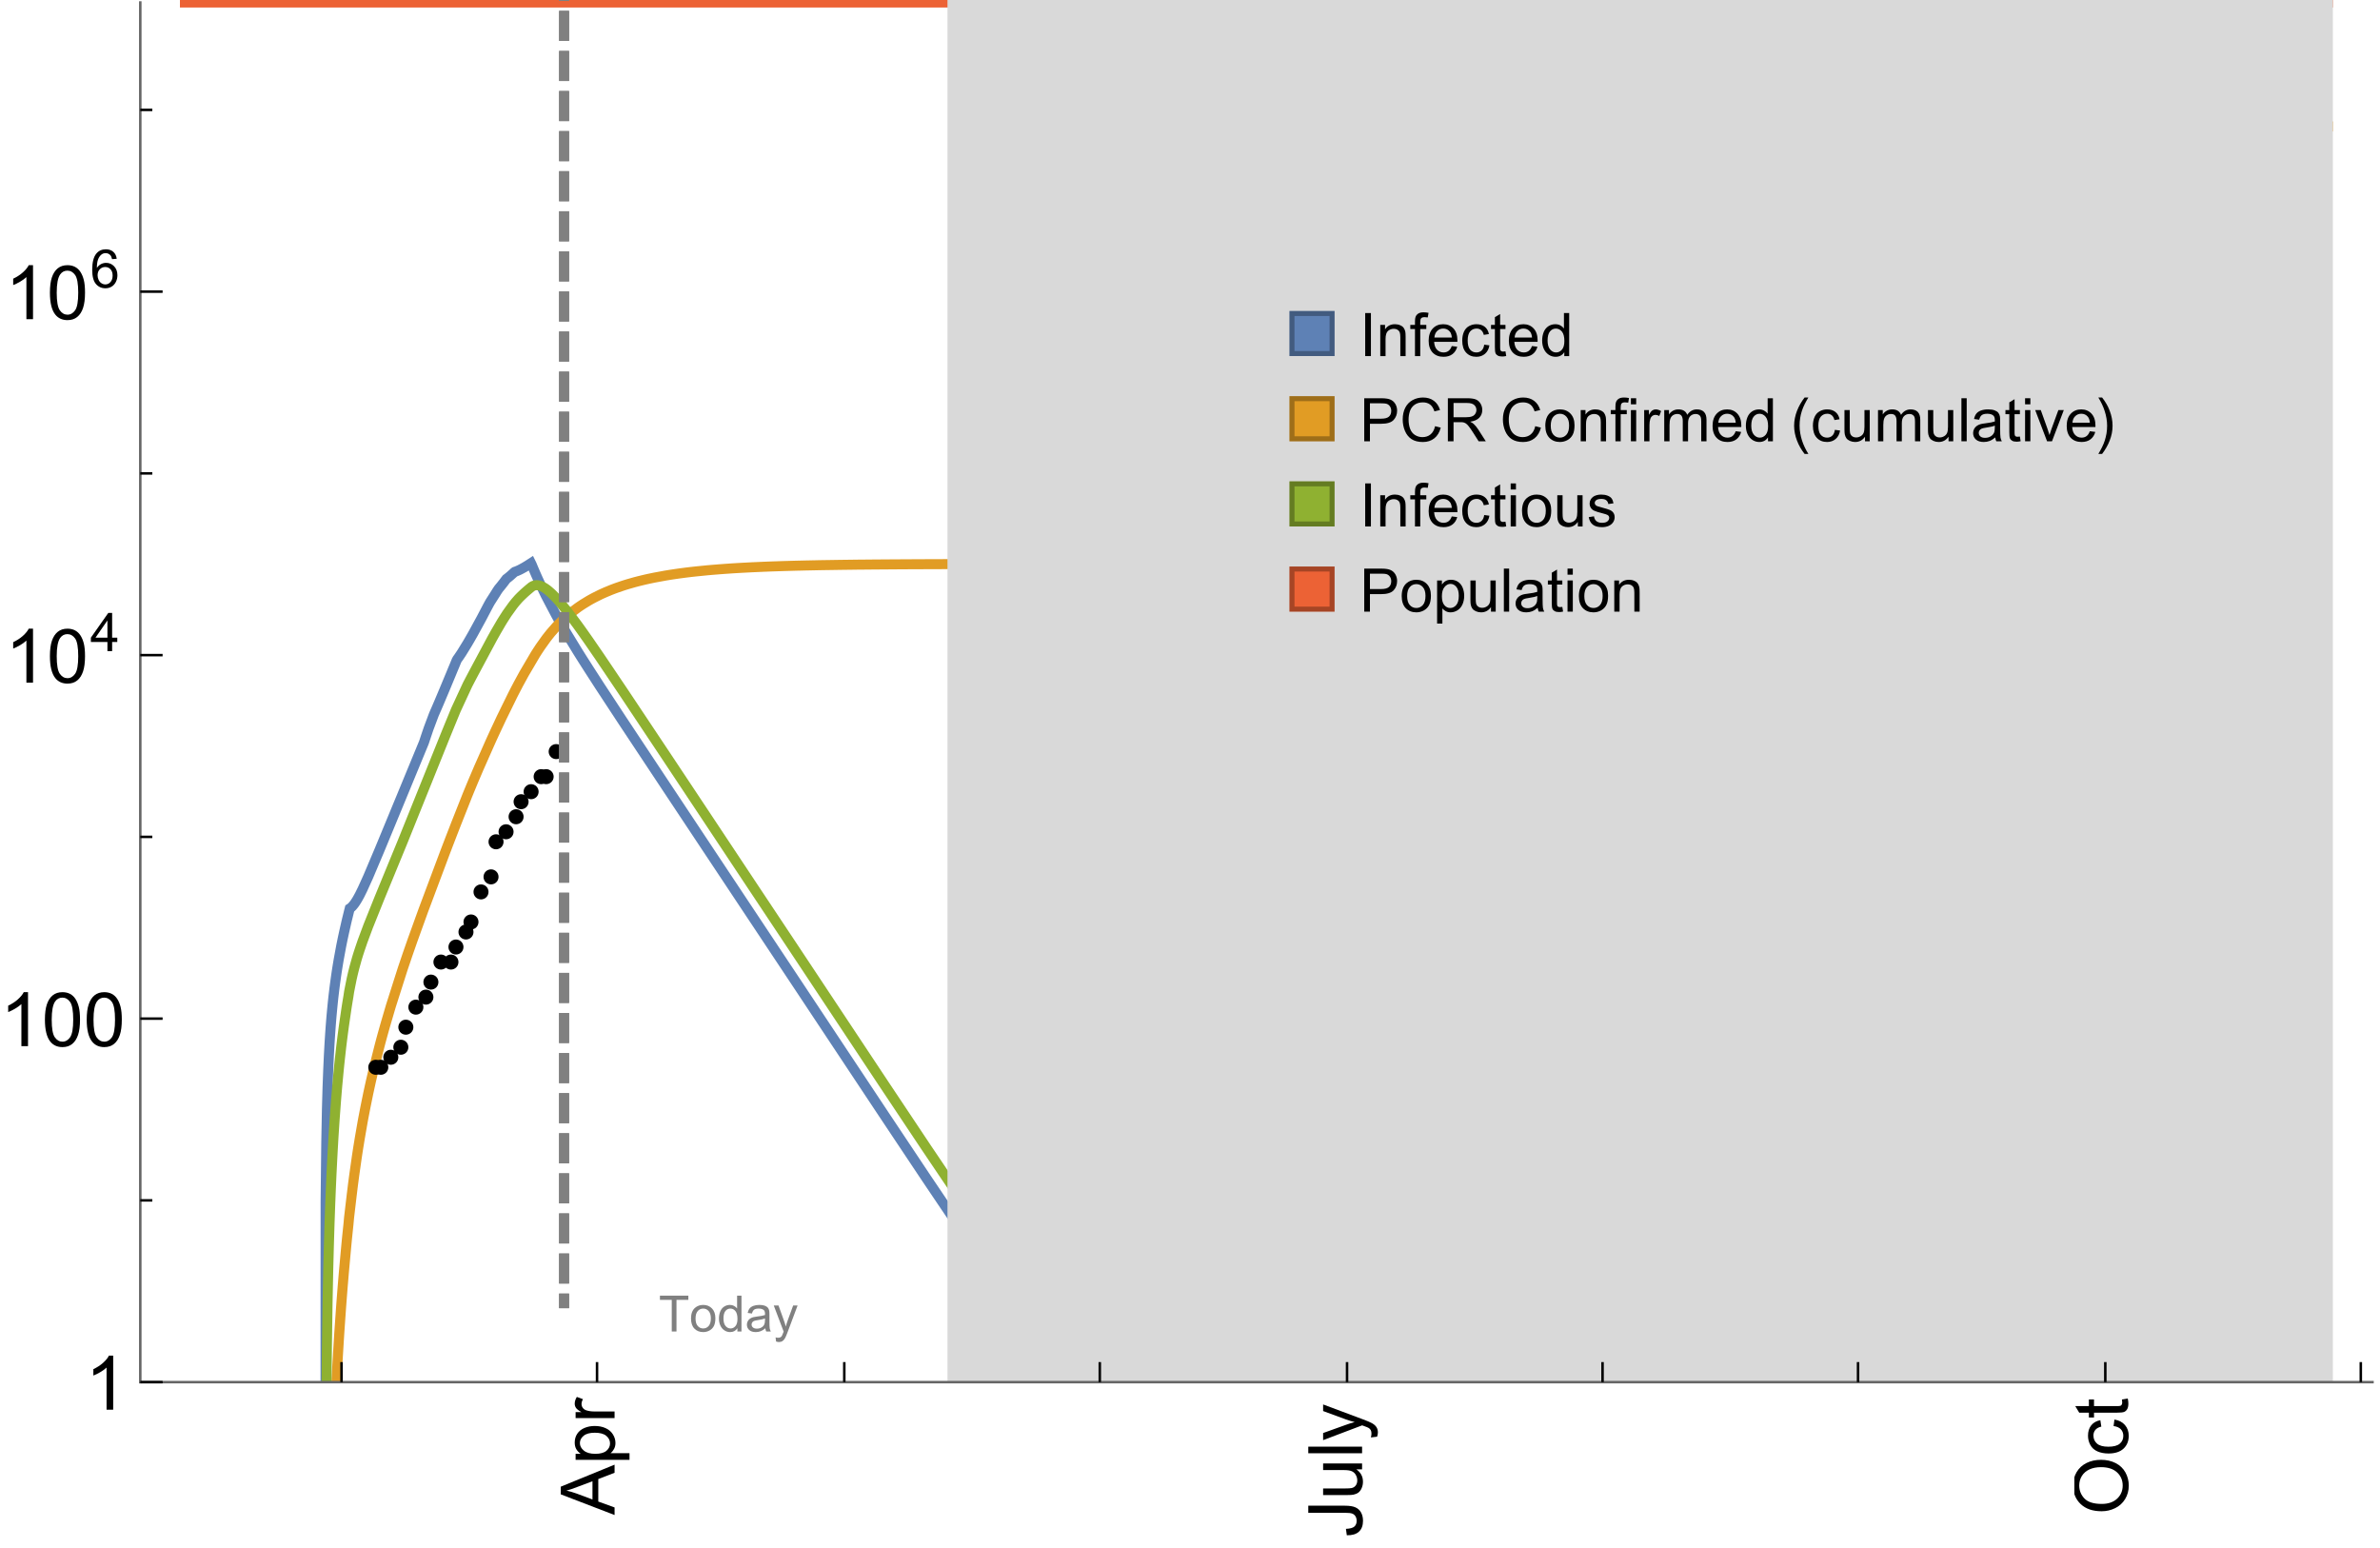 <?xml version="1.0" encoding="UTF-8"?>
<svg xmlns="http://www.w3.org/2000/svg" xmlns:xlink="http://www.w3.org/1999/xlink" width="475pt" height="309pt" viewBox="0 0 475 309" version="1.1">
<defs>
<g>
<symbol overflow="visible" id="glyph0-0">
<path style="stroke:none;" d=""/>
</symbol>
<symbol overflow="visible" id="glyph0-1">
<path style="stroke:none;" d="M 1.117 0 L 1.117 -8.59 L 2.258 -8.59 L 2.258 0 Z M 1.117 0 "/>
</symbol>
<symbol overflow="visible" id="glyph0-2">
<path style="stroke:none;" d="M 0.789 0 L 0.789 -6.223 L 1.742 -6.223 L 1.742 -5.336 C 2.199 -6.02 2.859 -6.363 3.719 -6.363 C 4.094 -6.363 4.441 -6.297 4.754 -6.16 C 5.07 -6.027 5.305 -5.852 5.461 -5.633 C 5.617 -5.414 5.727 -5.152 5.789 -4.852 C 5.828 -4.656 5.848 -4.312 5.848 -3.828 L 5.848 0 L 4.793 0 L 4.793 -3.785 C 4.793 -4.215 4.75 -4.535 4.672 -4.75 C 4.59 -4.961 4.441 -5.133 4.234 -5.258 C 4.023 -5.387 3.781 -5.449 3.5 -5.449 C 3.051 -5.449 2.66 -5.305 2.336 -5.023 C 2.008 -4.738 1.844 -4.195 1.844 -3.398 L 1.844 0 Z M 0.789 0 "/>
</symbol>
<symbol overflow="visible" id="glyph0-3">
<path style="stroke:none;" d="M 1.043 0 L 1.043 -5.402 L 0.109 -5.402 L 0.109 -6.223 L 1.043 -6.223 L 1.043 -6.883 C 1.043 -7.301 1.078 -7.613 1.156 -7.816 C 1.258 -8.09 1.434 -8.312 1.691 -8.48 C 1.945 -8.652 2.305 -8.734 2.766 -8.734 C 3.062 -8.734 3.391 -8.703 3.75 -8.633 L 3.594 -7.711 C 3.375 -7.75 3.164 -7.77 2.969 -7.77 C 2.648 -7.77 2.422 -7.703 2.289 -7.562 C 2.156 -7.426 2.094 -7.172 2.094 -6.797 L 2.094 -6.223 L 3.305 -6.223 L 3.305 -5.402 L 2.094 -5.402 L 2.094 0 Z M 1.043 0 "/>
</symbol>
<symbol overflow="visible" id="glyph0-4">
<path style="stroke:none;" d="M 5.051 -2.004 L 6.141 -1.867 C 5.969 -1.23 5.648 -0.738 5.188 -0.387 C 4.723 -0.035 4.125 0.141 3.406 0.141 C 2.496 0.141 1.773 -0.141 1.238 -0.699 C 0.707 -1.262 0.438 -2.047 0.438 -3.059 C 0.438 -4.105 0.711 -4.918 1.25 -5.496 C 1.789 -6.074 2.484 -6.363 3.344 -6.363 C 4.176 -6.363 4.859 -6.078 5.383 -5.516 C 5.91 -4.949 6.176 -4.148 6.176 -3.125 C 6.176 -3.062 6.172 -2.969 6.172 -2.844 L 1.531 -2.844 C 1.57 -2.16 1.762 -1.633 2.109 -1.273 C 2.457 -0.91 2.891 -0.727 3.41 -0.727 C 3.797 -0.727 4.125 -0.828 4.398 -1.031 C 4.672 -1.234 4.891 -1.559 5.051 -2.004 Z M 1.586 -3.711 L 5.062 -3.711 C 5.016 -4.234 4.883 -4.625 4.664 -4.887 C 4.328 -5.293 3.891 -5.496 3.359 -5.496 C 2.875 -5.496 2.465 -5.336 2.137 -5.008 C 1.805 -4.684 1.625 -4.25 1.586 -3.711 Z M 1.586 -3.711 "/>
</symbol>
<symbol overflow="visible" id="glyph0-5">
<path style="stroke:none;" d="M 4.852 -2.281 L 5.891 -2.145 C 5.777 -1.43 5.484 -0.871 5.02 -0.465 C 4.551 -0.062 3.977 0.141 3.297 0.141 C 2.445 0.141 1.762 -0.137 1.246 -0.695 C 0.727 -1.25 0.469 -2.047 0.469 -3.086 C 0.469 -3.758 0.578 -4.348 0.805 -4.852 C 1.027 -5.355 1.363 -5.734 1.82 -5.984 C 2.273 -6.238 2.77 -6.363 3.305 -6.363 C 3.98 -6.363 4.531 -6.191 4.961 -5.852 C 5.391 -5.508 5.668 -5.023 5.789 -4.395 L 4.766 -4.234 C 4.668 -4.652 4.492 -4.969 4.246 -5.18 C 3.996 -5.391 3.695 -5.496 3.344 -5.496 C 2.812 -5.496 2.383 -5.305 2.051 -4.926 C 1.719 -4.543 1.555 -3.941 1.555 -3.117 C 1.555 -2.281 1.711 -1.672 2.031 -1.297 C 2.352 -0.918 2.773 -0.727 3.289 -0.727 C 3.703 -0.727 4.047 -0.852 4.324 -1.109 C 4.602 -1.363 4.777 -1.75 4.852 -2.281 Z M 4.852 -2.281 "/>
</symbol>
<symbol overflow="visible" id="glyph0-6">
<path style="stroke:none;" d="M 3.094 -0.945 L 3.246 -0.012 C 2.949 0.051 2.684 0.082 2.449 0.082 C 2.066 0.082 1.77 0.023 1.559 -0.102 C 1.348 -0.223 1.199 -0.379 1.113 -0.578 C 1.027 -0.773 0.984 -1.188 0.984 -1.82 L 0.984 -5.402 L 0.211 -5.402 L 0.211 -6.223 L 0.984 -6.223 L 0.984 -7.766 L 2.031 -8.398 L 2.031 -6.223 L 3.094 -6.223 L 3.094 -5.402 L 2.031 -5.402 L 2.031 -1.766 C 2.031 -1.465 2.051 -1.27 2.09 -1.184 C 2.125 -1.098 2.188 -1.031 2.27 -0.977 C 2.355 -0.926 2.477 -0.902 2.633 -0.902 C 2.75 -0.902 2.902 -0.914 3.094 -0.945 Z M 3.094 -0.945 "/>
</symbol>
<symbol overflow="visible" id="glyph0-7">
<path style="stroke:none;" d="M 4.828 0 L 4.828 -0.785 C 4.434 -0.168 3.852 0.141 3.086 0.141 C 2.59 0.141 2.137 0.004 1.719 -0.27 C 1.305 -0.543 0.98 -0.926 0.754 -1.414 C 0.523 -1.906 0.41 -2.469 0.41 -3.105 C 0.41 -3.727 0.516 -4.289 0.719 -4.797 C 0.926 -5.301 1.238 -5.688 1.652 -5.961 C 2.066 -6.23 2.531 -6.363 3.039 -6.363 C 3.414 -6.363 3.75 -6.285 4.043 -6.125 C 4.336 -5.969 4.574 -5.762 4.758 -5.508 L 4.758 -8.59 L 5.805 -8.59 L 5.805 0 Z M 1.492 -3.105 C 1.492 -2.309 1.664 -1.711 2 -1.32 C 2.336 -0.926 2.73 -0.727 3.188 -0.727 C 3.648 -0.727 4.039 -0.914 4.363 -1.293 C 4.684 -1.668 4.844 -2.242 4.844 -3.016 C 4.844 -3.867 4.68 -4.492 4.352 -4.891 C 4.023 -5.289 3.621 -5.492 3.141 -5.492 C 2.672 -5.492 2.281 -5.297 1.965 -4.914 C 1.652 -4.531 1.492 -3.93 1.492 -3.105 Z M 1.492 -3.105 "/>
</symbol>
<symbol overflow="visible" id="glyph0-8">
<path style="stroke:none;" d="M 0.926 0 L 0.926 -8.59 L 4.164 -8.59 C 4.734 -8.59 5.172 -8.562 5.473 -8.508 C 5.895 -8.438 6.25 -8.305 6.531 -8.105 C 6.816 -7.91 7.047 -7.633 7.223 -7.277 C 7.395 -6.922 7.484 -6.531 7.484 -6.105 C 7.484 -5.375 7.25 -4.758 6.785 -4.25 C 6.32 -3.746 5.48 -3.492 4.266 -3.492 L 2.062 -3.492 L 2.062 0 Z M 2.062 -4.508 L 4.281 -4.508 C 5.016 -4.508 5.539 -4.641 5.848 -4.914 C 6.156 -5.188 6.312 -5.574 6.312 -6.07 C 6.312 -6.43 6.219 -6.738 6.039 -6.992 C 5.855 -7.25 5.617 -7.418 5.32 -7.5 C 5.129 -7.551 4.773 -7.578 4.258 -7.578 L 2.062 -7.578 Z M 2.062 -4.508 "/>
</symbol>
<symbol overflow="visible" id="glyph0-9">
<path style="stroke:none;" d="M 7.055 -3.012 L 8.191 -2.727 C 7.953 -1.793 7.523 -1.078 6.906 -0.59 C 6.285 -0.098 5.531 0.148 4.633 0.148 C 3.707 0.148 2.957 -0.043 2.375 -0.418 C 1.797 -0.797 1.355 -1.344 1.051 -2.055 C 0.75 -2.77 0.598 -3.539 0.598 -4.359 C 0.598 -5.254 0.77 -6.035 1.109 -6.699 C 1.453 -7.367 1.938 -7.871 2.57 -8.219 C 3.199 -8.562 3.895 -8.734 4.652 -8.734 C 5.512 -8.734 6.234 -8.516 6.82 -8.078 C 7.406 -7.641 7.812 -7.027 8.047 -6.234 L 6.926 -5.969 C 6.727 -6.594 6.438 -7.051 6.059 -7.336 C 5.68 -7.621 5.203 -7.766 4.629 -7.766 C 3.969 -7.766 3.418 -7.605 2.973 -7.289 C 2.531 -6.973 2.219 -6.547 2.039 -6.016 C 1.859 -5.48 1.77 -4.93 1.77 -4.367 C 1.77 -3.637 1.875 -2.996 2.09 -2.453 C 2.301 -1.906 2.633 -1.5 3.082 -1.23 C 3.531 -0.961 4.016 -0.828 4.539 -0.828 C 5.176 -0.828 5.719 -1.008 6.156 -1.375 C 6.598 -1.742 6.898 -2.289 7.055 -3.012 Z M 7.055 -3.012 "/>
</symbol>
<symbol overflow="visible" id="glyph0-10">
<path style="stroke:none;" d="M 0.945 0 L 0.945 -8.59 L 4.75 -8.59 C 5.516 -8.59 6.102 -8.512 6.5 -8.359 C 6.898 -8.203 7.215 -7.93 7.453 -7.539 C 7.691 -7.148 7.812 -6.719 7.812 -6.246 C 7.812 -5.637 7.613 -5.125 7.219 -4.703 C 6.824 -4.285 6.215 -4.023 5.391 -3.906 C 5.691 -3.762 5.922 -3.621 6.078 -3.48 C 6.41 -3.176 6.723 -2.797 7.02 -2.336 L 8.516 0 L 7.086 0 L 5.945 -1.789 C 5.613 -2.305 5.344 -2.695 5.125 -2.969 C 4.91 -3.242 4.719 -3.438 4.551 -3.547 C 4.379 -3.656 4.207 -3.73 4.031 -3.773 C 3.902 -3.801 3.691 -3.812 3.398 -3.812 L 2.078 -3.812 L 2.078 0 Z M 2.078 -4.797 L 4.523 -4.797 C 5.043 -4.797 5.449 -4.852 5.742 -4.961 C 6.035 -5.066 6.258 -5.238 6.41 -5.477 C 6.562 -5.711 6.641 -5.969 6.641 -6.246 C 6.641 -6.652 6.492 -6.984 6.195 -7.25 C 5.902 -7.512 5.438 -7.641 4.797 -7.641 L 2.078 -7.641 Z M 2.078 -4.797 "/>
</symbol>
<symbol overflow="visible" id="glyph0-11">
<path style="stroke:none;" d="M 0.398 -3.109 C 0.398 -4.262 0.719 -5.117 1.359 -5.672 C 1.895 -6.133 2.547 -6.363 3.316 -6.363 C 4.172 -6.363 4.871 -6.082 5.414 -5.523 C 5.957 -4.961 6.227 -4.188 6.227 -3.199 C 6.227 -2.398 6.109 -1.77 5.867 -1.309 C 5.629 -0.852 5.277 -0.492 4.82 -0.242 C 4.359 0.012 3.859 0.141 3.316 0.141 C 2.445 0.141 1.742 -0.141 1.203 -0.695 C 0.668 -1.254 0.398 -2.062 0.398 -3.109 Z M 1.484 -3.109 C 1.484 -2.312 1.656 -1.719 2.004 -1.32 C 2.352 -0.926 2.789 -0.727 3.316 -0.727 C 3.84 -0.727 4.273 -0.926 4.625 -1.324 C 4.973 -1.723 5.145 -2.328 5.145 -3.148 C 5.145 -3.918 4.969 -4.5 4.621 -4.895 C 4.27 -5.293 3.836 -5.492 3.316 -5.492 C 2.789 -5.492 2.352 -5.293 2.004 -4.898 C 1.656 -4.504 1.484 -3.906 1.484 -3.109 Z M 1.484 -3.109 "/>
</symbol>
<symbol overflow="visible" id="glyph0-12">
<path style="stroke:none;" d="M 0.797 -7.375 L 0.797 -8.59 L 1.852 -8.59 L 1.852 -7.375 Z M 0.797 0 L 0.797 -6.223 L 1.852 -6.223 L 1.852 0 Z M 0.797 0 "/>
</symbol>
<symbol overflow="visible" id="glyph0-13">
<path style="stroke:none;" d="M 0.781 0 L 0.781 -6.223 L 1.727 -6.223 L 1.727 -5.281 C 1.969 -5.723 2.195 -6.012 2.398 -6.152 C 2.605 -6.293 2.828 -6.363 3.078 -6.363 C 3.434 -6.363 3.793 -6.25 4.16 -6.023 L 3.797 -5.047 C 3.539 -5.199 3.281 -5.273 3.023 -5.273 C 2.793 -5.273 2.586 -5.203 2.402 -5.066 C 2.219 -4.926 2.086 -4.734 2.008 -4.488 C 1.891 -4.113 1.836 -3.703 1.836 -3.258 L 1.836 0 Z M 0.781 0 "/>
</symbol>
<symbol overflow="visible" id="glyph0-14">
<path style="stroke:none;" d="M 0.789 0 L 0.789 -6.223 L 1.734 -6.223 L 1.734 -5.352 C 1.93 -5.656 2.188 -5.898 2.516 -6.086 C 2.84 -6.27 3.207 -6.363 3.621 -6.363 C 4.082 -6.363 4.461 -6.266 4.754 -6.078 C 5.051 -5.887 5.258 -5.617 5.379 -5.273 C 5.871 -6 6.512 -6.363 7.301 -6.363 C 7.918 -6.363 8.391 -6.191 8.727 -5.852 C 9.059 -5.508 9.223 -4.984 9.223 -4.273 L 9.223 0 L 8.172 0 L 8.172 -3.922 C 8.172 -4.344 8.141 -4.645 8.07 -4.832 C 8.004 -5.016 7.879 -5.164 7.699 -5.281 C 7.52 -5.395 7.309 -5.449 7.066 -5.449 C 6.629 -5.449 6.266 -5.305 5.977 -5.012 C 5.688 -4.723 5.543 -4.258 5.543 -3.617 L 5.543 0 L 4.488 0 L 4.488 -4.043 C 4.488 -4.512 4.402 -4.863 4.23 -5.098 C 4.059 -5.332 3.777 -5.449 3.387 -5.449 C 3.09 -5.449 2.816 -5.371 2.562 -5.215 C 2.312 -5.059 2.129 -4.828 2.016 -4.531 C 1.902 -4.23 1.844 -3.797 1.844 -3.227 L 1.844 0 Z M 0.789 0 "/>
</symbol>
<symbol overflow="visible" id="glyph0-15">
<path style="stroke:none;" d="M 4.867 0 L 4.867 -0.914 C 4.383 -0.211 3.727 0.141 2.895 0.141 C 2.527 0.141 2.184 0.07 1.867 -0.07 C 1.547 -0.211 1.312 -0.387 1.156 -0.602 C 1.004 -0.812 0.895 -1.074 0.832 -1.383 C 0.789 -1.59 0.766 -1.918 0.766 -2.367 L 0.766 -6.223 L 1.82 -6.223 L 1.82 -2.773 C 1.82 -2.223 1.844 -1.852 1.887 -1.656 C 1.953 -1.379 2.094 -1.164 2.309 -1.004 C 2.523 -0.848 2.789 -0.766 3.105 -0.766 C 3.422 -0.766 3.719 -0.848 3.996 -1.012 C 4.273 -1.172 4.469 -1.395 4.586 -1.672 C 4.699 -1.953 4.758 -2.359 4.758 -2.891 L 4.758 -6.223 L 5.812 -6.223 L 5.812 0 Z M 4.867 0 "/>
</symbol>
<symbol overflow="visible" id="glyph0-16">
<path style="stroke:none;" d="M 0.766 0 L 0.766 -8.59 L 1.82 -8.59 L 1.82 0 Z M 0.766 0 "/>
</symbol>
<symbol overflow="visible" id="glyph0-17">
<path style="stroke:none;" d="M 4.852 -0.766 C 4.461 -0.434 4.086 -0.203 3.723 -0.062 C 3.363 0.074 2.977 0.141 2.562 0.141 C 1.879 0.141 1.352 -0.027 0.984 -0.359 C 0.617 -0.695 0.434 -1.121 0.434 -1.641 C 0.434 -1.945 0.504 -2.223 0.641 -2.477 C 0.781 -2.727 0.961 -2.93 1.188 -3.082 C 1.41 -3.234 1.664 -3.352 1.945 -3.43 C 2.152 -3.484 2.465 -3.535 2.883 -3.586 C 3.734 -3.688 4.359 -3.809 4.766 -3.949 C 4.77 -4.094 4.77 -4.188 4.77 -4.227 C 4.77 -4.656 4.672 -4.957 4.469 -5.133 C 4.199 -5.371 3.801 -5.492 3.27 -5.492 C 2.773 -5.492 2.406 -5.402 2.172 -5.23 C 1.934 -5.055 1.758 -4.75 1.648 -4.305 L 0.617 -4.445 C 0.711 -4.887 0.863 -5.246 1.078 -5.516 C 1.293 -5.789 1.602 -5.996 2.008 -6.145 C 2.414 -6.289 2.887 -6.363 3.422 -6.363 C 3.953 -6.363 4.383 -6.301 4.719 -6.176 C 5.051 -6.051 5.293 -5.895 5.449 -5.703 C 5.605 -5.516 5.715 -5.273 5.777 -4.984 C 5.812 -4.805 5.828 -4.484 5.828 -4.016 L 5.828 -2.609 C 5.828 -1.629 5.852 -1.008 5.898 -0.746 C 5.941 -0.488 6.031 -0.238 6.164 0 L 5.062 0 C 4.953 -0.219 4.883 -0.477 4.852 -0.766 Z M 4.766 -3.125 C 4.383 -2.969 3.805 -2.836 3.039 -2.727 C 2.605 -2.664 2.301 -2.594 2.121 -2.516 C 1.941 -2.438 1.805 -2.32 1.703 -2.172 C 1.605 -2.02 1.559 -1.852 1.559 -1.672 C 1.559 -1.391 1.664 -1.156 1.879 -0.969 C 2.09 -0.781 2.402 -0.688 2.812 -0.688 C 3.219 -0.688 3.578 -0.773 3.898 -0.953 C 4.215 -1.129 4.445 -1.375 4.594 -1.68 C 4.707 -1.918 4.766 -2.273 4.766 -2.734 Z M 4.766 -3.125 "/>
</symbol>
<symbol overflow="visible" id="glyph0-18">
<path style="stroke:none;" d="M 2.52 0 L 0.152 -6.223 L 1.266 -6.223 L 2.602 -2.496 C 2.746 -2.094 2.879 -1.676 3 -1.242 C 3.094 -1.57 3.227 -1.965 3.391 -2.426 L 4.773 -6.223 L 5.859 -6.223 L 3.504 0 Z M 2.52 0 "/>
</symbol>
<symbol overflow="visible" id="glyph0-19">
<path style="stroke:none;" d="M 0.367 -1.859 L 1.414 -2.023 C 1.473 -1.605 1.633 -1.281 1.902 -1.062 C 2.168 -0.84 2.543 -0.727 3.023 -0.727 C 3.508 -0.727 3.867 -0.824 4.102 -1.023 C 4.336 -1.219 4.453 -1.453 4.453 -1.719 C 4.453 -1.957 4.352 -2.141 4.141 -2.281 C 3.996 -2.375 3.641 -2.492 3.062 -2.637 C 2.289 -2.832 1.754 -3 1.457 -3.145 C 1.156 -3.285 0.93 -3.484 0.777 -3.734 C 0.621 -3.988 0.547 -4.266 0.547 -4.57 C 0.547 -4.848 0.609 -5.105 0.734 -5.34 C 0.863 -5.578 1.035 -5.773 1.254 -5.93 C 1.418 -6.051 1.641 -6.152 1.926 -6.238 C 2.207 -6.32 2.512 -6.363 2.836 -6.363 C 3.324 -6.363 3.754 -6.293 4.121 -6.152 C 4.492 -6.012 4.766 -5.82 4.938 -5.582 C 5.113 -5.34 5.234 -5.02 5.305 -4.617 L 4.273 -4.477 C 4.227 -4.797 4.09 -5.047 3.863 -5.227 C 3.641 -5.406 3.32 -5.496 2.914 -5.496 C 2.43 -5.496 2.082 -5.414 1.875 -5.258 C 1.668 -5.098 1.562 -4.906 1.562 -4.695 C 1.562 -4.559 1.609 -4.434 1.695 -4.324 C 1.781 -4.211 1.914 -4.117 2.098 -4.043 C 2.203 -4.004 2.516 -3.914 3.031 -3.773 C 3.777 -3.574 4.297 -3.41 4.59 -3.285 C 4.887 -3.156 5.117 -2.973 5.285 -2.73 C 5.453 -2.488 5.539 -2.188 5.539 -1.828 C 5.539 -1.477 5.434 -1.145 5.23 -0.836 C 5.023 -0.523 4.727 -0.285 4.344 -0.113 C 3.957 0.055 3.516 0.141 3.031 0.141 C 2.223 0.141 1.605 -0.027 1.18 -0.363 C 0.758 -0.699 0.484 -1.195 0.367 -1.859 Z M 0.367 -1.859 "/>
</symbol>
<symbol overflow="visible" id="glyph0-20">
<path style="stroke:none;" d="M 0.789 2.383 L 0.789 -6.223 L 1.75 -6.223 L 1.75 -5.414 C 1.977 -5.73 2.234 -5.969 2.52 -6.125 C 2.805 -6.285 3.148 -6.363 3.555 -6.363 C 4.086 -6.363 4.555 -6.227 4.961 -5.953 C 5.367 -5.68 5.676 -5.293 5.883 -4.797 C 6.09 -4.297 6.195 -3.75 6.195 -3.156 C 6.195 -2.52 6.078 -1.949 5.852 -1.438 C 5.621 -0.93 5.289 -0.539 4.855 -0.266 C 4.418 0.004 3.961 0.141 3.48 0.141 C 3.129 0.141 2.812 0.066 2.535 -0.082 C 2.254 -0.23 2.023 -0.418 1.844 -0.645 L 1.844 2.383 Z M 1.746 -3.078 C 1.746 -2.277 1.906 -1.684 2.234 -1.301 C 2.559 -0.918 2.949 -0.727 3.41 -0.727 C 3.879 -0.727 4.281 -0.926 4.613 -1.32 C 4.949 -1.719 5.117 -2.332 5.117 -3.164 C 5.117 -3.957 4.953 -4.551 4.625 -4.945 C 4.301 -5.34 3.91 -5.539 3.457 -5.539 C 3.008 -5.539 2.609 -5.328 2.266 -4.906 C 1.918 -4.488 1.746 -3.875 1.746 -3.078 Z M 1.746 -3.078 "/>
</symbol>
<symbol overflow="visible" id="glyph1-0">
<path style="stroke:none;" d=""/>
</symbol>
<symbol overflow="visible" id="glyph1-1">
<path style="stroke:none;" d="M 3.562 2.52 L 2.805 2.52 C 2.492 2.121 2.211 1.699 1.953 1.258 C 1.699 0.812 1.477 0.352 1.297 -0.125 C 1.113 -0.602 0.969 -1.086 0.871 -1.586 C 0.77 -2.086 0.719 -2.594 0.719 -3.105 C 0.719 -3.625 0.773 -4.133 0.875 -4.633 C 0.977 -5.129 1.117 -5.617 1.301 -6.086 C 1.484 -6.559 1.703 -7.02 1.961 -7.461 C 2.215 -7.906 2.5 -8.328 2.805 -8.734 L 3.562 -8.734 C 3.285 -8.281 3.039 -7.836 2.82 -7.398 C 2.602 -6.957 2.414 -6.512 2.266 -6.055 C 2.117 -5.602 2.008 -5.133 1.93 -4.648 C 1.852 -4.168 1.812 -3.656 1.812 -3.117 C 1.812 -2.617 1.852 -2.121 1.938 -1.629 C 2.02 -1.137 2.141 -0.652 2.289 -0.18 C 2.441 0.297 2.625 0.758 2.844 1.211 C 3.059 1.66 3.297 2.098 3.562 2.52 Z M 3.562 2.52 "/>
</symbol>
<symbol overflow="visible" id="glyph1-2">
<path style="stroke:none;" d="M 3.273 -3.105 C 3.273 -2.59 3.227 -2.082 3.125 -1.586 C 3.023 -1.086 2.879 -0.602 2.695 -0.129 C 2.512 0.344 2.293 0.801 2.035 1.246 C 1.781 1.688 1.5 2.113 1.188 2.52 L 0.434 2.52 C 0.707 2.074 0.953 1.633 1.172 1.188 C 1.391 0.746 1.574 0.297 1.723 -0.156 C 1.871 -0.613 1.984 -1.086 2.066 -1.57 C 2.145 -2.055 2.188 -2.562 2.188 -3.094 C 2.188 -3.594 2.145 -4.09 2.059 -4.582 C 1.977 -5.074 1.859 -5.559 1.703 -6.031 C 1.551 -6.508 1.367 -6.969 1.152 -7.422 C 0.934 -7.875 0.695 -8.312 0.434 -8.734 L 1.188 -8.734 C 1.5 -8.336 1.789 -7.918 2.047 -7.473 C 2.305 -7.031 2.523 -6.57 2.703 -6.09 C 2.887 -5.613 3.027 -5.121 3.125 -4.621 C 3.227 -4.117 3.273 -3.613 3.273 -3.105 Z M 3.273 -3.105 "/>
</symbol>
<symbol overflow="visible" id="glyph2-0">
<path style="stroke:none;" d=""/>
</symbol>
<symbol overflow="visible" id="glyph2-1">
<path style="stroke:none;" d="M 0 0.023 L -10.738 -4.102 L -10.738 -5.633 L 0 -10.027 L 0 -8.406 L -3.25 -7.156 L -3.25 -2.664 L 0 -1.488 Z M -4.41 -3.078 L -4.41 -6.715 L -7.383 -5.598 C -8.285 -5.254 -9.027 -5 -9.609 -4.836 C -8.922 -4.699 -8.238 -4.504 -7.559 -4.254 Z M -4.41 -3.078 "/>
</symbol>
<symbol overflow="visible" id="glyph2-2">
<path style="stroke:none;" d="M 2.98 -0.988 L -7.777 -0.988 L -7.777 -2.191 L -6.766 -2.191 C -7.164 -2.473 -7.461 -2.793 -7.656 -3.148 C -7.855 -3.504 -7.953 -3.938 -7.953 -4.445 C -7.953 -5.109 -7.781 -5.695 -7.441 -6.203 C -7.102 -6.711 -6.617 -7.094 -5.996 -7.352 C -5.371 -7.613 -4.691 -7.742 -3.949 -7.742 C -3.152 -7.742 -2.434 -7.598 -1.797 -7.312 C -1.16 -7.027 -0.672 -6.613 -0.332 -6.066 C 0.008 -5.523 0.176 -4.953 0.176 -4.352 C 0.176 -3.91 0.082 -3.516 -0.102 -3.168 C -0.289 -2.82 -0.523 -2.531 -0.805 -2.309 L 2.98 -2.309 Z M -3.844 -2.184 C -2.844 -2.184 -2.105 -2.387 -1.625 -2.789 C -1.148 -3.195 -0.906 -3.688 -0.906 -4.262 C -0.906 -4.848 -1.156 -5.352 -1.652 -5.77 C -2.148 -6.188 -2.914 -6.395 -3.953 -6.395 C -4.945 -6.395 -5.688 -6.191 -6.18 -5.781 C -6.676 -5.375 -6.922 -4.887 -6.922 -4.32 C -6.922 -3.758 -6.66 -3.262 -6.133 -2.832 C -5.609 -2.398 -4.848 -2.184 -3.844 -2.184 Z M -3.844 -2.184 "/>
</symbol>
<symbol overflow="visible" id="glyph2-3">
<path style="stroke:none;" d="M 0 -0.973 L -7.777 -0.973 L -7.777 -2.16 L -6.598 -2.16 C -7.148 -2.465 -7.516 -2.742 -7.691 -3 C -7.867 -3.258 -7.953 -3.539 -7.953 -3.844 C -7.953 -4.289 -7.812 -4.742 -7.531 -5.199 L -6.305 -4.746 C -6.496 -4.422 -6.594 -4.102 -6.594 -3.781 C -6.594 -3.492 -6.504 -3.234 -6.332 -3.004 C -6.16 -2.773 -5.918 -2.609 -5.609 -2.512 C -5.141 -2.367 -4.629 -2.293 -4.07 -2.293 L 0 -2.293 Z M 0 -0.973 "/>
</symbol>
<symbol overflow="visible" id="glyph2-4">
<path style="stroke:none;" d="M -3.047 -0.434 L -3.223 -1.715 C -2.402 -1.75 -1.84 -1.902 -1.539 -2.176 C -1.234 -2.449 -1.082 -2.828 -1.082 -3.312 C -1.082 -3.668 -1.164 -3.977 -1.328 -4.234 C -1.492 -4.492 -1.715 -4.672 -1.996 -4.77 C -2.277 -4.867 -2.723 -4.914 -3.34 -4.914 L -10.738 -4.914 L -10.738 -6.336 L -3.422 -6.336 C -2.523 -6.336 -1.824 -6.227 -1.332 -6.008 C -0.84 -5.793 -0.465 -5.449 -0.203 -4.977 C 0.055 -4.504 0.184 -3.953 0.184 -3.316 C 0.184 -2.375 -0.086 -1.652 -0.629 -1.152 C -1.172 -0.652 -1.977 -0.414 -3.047 -0.434 Z M -3.047 -0.434 "/>
</symbol>
<symbol overflow="visible" id="glyph2-5">
<path style="stroke:none;" d="M 0 -6.086 L -1.141 -6.086 C -0.262 -5.48 0.176 -4.656 0.176 -3.617 C 0.176 -3.16 0.09 -2.73 -0.086 -2.332 C -0.262 -1.934 -0.484 -1.641 -0.75 -1.445 C -1.016 -1.254 -1.344 -1.117 -1.727 -1.039 C -1.988 -0.984 -2.398 -0.961 -2.961 -0.961 L -7.777 -0.961 L -7.777 -2.277 L -3.465 -2.277 C -2.777 -2.277 -2.312 -2.305 -2.074 -2.359 C -1.727 -2.441 -1.453 -2.617 -1.258 -2.887 C -1.059 -3.156 -0.961 -3.484 -0.961 -3.883 C -0.961 -4.277 -1.062 -4.648 -1.262 -4.996 C -1.465 -5.344 -1.742 -5.586 -2.09 -5.73 C -2.441 -5.875 -2.945 -5.945 -3.609 -5.945 L -7.777 -5.949 L -7.777 -7.266 L 0 -7.266 Z M 0 -6.086 "/>
</symbol>
<symbol overflow="visible" id="glyph2-6">
<path style="stroke:none;" d="M 0 -0.961 L -10.738 -0.961 L -10.738 -2.277 L 0 -2.277 Z M 0 -0.961 "/>
</symbol>
<symbol overflow="visible" id="glyph2-7">
<path style="stroke:none;" d="M 2.996 -0.93 L 1.758 -0.785 C 1.836 -1.07 1.875 -1.324 1.875 -1.539 C 1.875 -1.832 1.828 -2.066 1.73 -2.242 C 1.633 -2.418 1.496 -2.562 1.32 -2.672 C 1.188 -2.758 0.859 -2.891 0.336 -3.078 C 0.262 -3.102 0.156 -3.141 0.016 -3.195 L -7.777 -0.242 L -7.777 -1.664 L -3.273 -3.281 C -2.703 -3.492 -2.102 -3.68 -1.473 -3.844 C -2.078 -3.996 -2.668 -4.176 -3.246 -4.387 L -7.777 -6.051 L -7.777 -7.367 L 0.133 -4.41 C 0.988 -4.094 1.574 -3.844 1.898 -3.668 C 2.332 -3.434 2.648 -3.168 2.852 -2.863 C 3.055 -2.562 3.156 -2.199 3.156 -1.781 C 3.156 -1.527 3.102 -1.242 2.996 -0.93 Z M 2.996 -0.93 "/>
</symbol>
<symbol overflow="visible" id="glyph2-8">
<path style="stroke:none;" d="M -5.23 -0.727 C -7.012 -0.727 -8.406 -1.203 -9.414 -2.16 C -10.422 -3.117 -10.93 -4.352 -10.93 -5.867 C -10.93 -6.859 -10.691 -7.75 -10.219 -8.547 C -9.742 -9.344 -9.082 -9.949 -8.234 -10.367 C -7.387 -10.785 -6.43 -10.992 -5.355 -10.992 C -4.266 -10.992 -3.289 -10.773 -2.43 -10.336 C -1.57 -9.895 -0.922 -9.273 -0.48 -8.469 C -0.039 -7.66 0.184 -6.793 0.184 -5.859 C 0.184 -4.848 -0.062 -3.945 -0.551 -3.148 C -1.039 -2.352 -1.703 -1.75 -2.547 -1.34 C -3.395 -0.93 -4.289 -0.727 -5.23 -0.727 Z M -5.207 -2.191 C -3.914 -2.191 -2.895 -2.539 -2.148 -3.234 C -1.406 -3.93 -1.031 -4.801 -1.031 -5.852 C -1.031 -6.922 -1.41 -7.801 -2.16 -8.492 C -2.914 -9.184 -3.98 -9.527 -5.359 -9.527 C -6.234 -9.527 -7 -9.383 -7.648 -9.086 C -8.301 -8.789 -8.809 -8.359 -9.168 -7.789 C -9.527 -7.219 -9.703 -6.582 -9.703 -5.875 C -9.703 -4.867 -9.359 -4.004 -8.668 -3.277 C -7.977 -2.551 -6.824 -2.191 -5.207 -2.191 Z M -5.207 -2.191 "/>
</symbol>
<symbol overflow="visible" id="glyph2-9">
<path style="stroke:none;" d="M -2.848 -6.062 L -2.68 -7.359 C -1.785 -7.219 -1.086 -6.855 -0.582 -6.273 C -0.078 -5.691 0.176 -4.973 0.176 -4.125 C 0.176 -3.059 -0.172 -2.203 -0.867 -1.555 C -1.562 -0.91 -2.562 -0.586 -3.859 -0.586 C -4.699 -0.586 -5.434 -0.727 -6.062 -1.004 C -6.695 -1.281 -7.168 -1.707 -7.48 -2.273 C -7.797 -2.844 -7.953 -3.461 -7.953 -4.133 C -7.953 -4.977 -7.742 -5.668 -7.312 -6.203 C -6.887 -6.742 -6.281 -7.086 -5.492 -7.234 L -5.297 -5.953 C -5.82 -5.832 -6.211 -5.617 -6.477 -5.305 C -6.738 -4.996 -6.871 -4.621 -6.871 -4.184 C -6.871 -3.52 -6.633 -2.98 -6.156 -2.562 C -5.68 -2.148 -4.926 -1.941 -3.898 -1.941 C -2.852 -1.941 -2.094 -2.141 -1.617 -2.543 C -1.145 -2.941 -0.906 -3.465 -0.906 -4.109 C -0.906 -4.625 -1.066 -5.059 -1.383 -5.406 C -1.699 -5.754 -2.191 -5.973 -2.848 -6.062 Z M -2.848 -6.062 "/>
</symbol>
<symbol overflow="visible" id="glyph2-10">
<path style="stroke:none;" d="M -1.18 -3.867 L -0.016 -4.059 C 0.062 -3.688 0.102 -3.355 0.102 -3.062 C 0.102 -2.582 0.027 -2.211 -0.125 -1.949 C -0.277 -1.684 -0.477 -1.5 -0.723 -1.391 C -0.969 -1.285 -1.488 -1.23 -2.277 -1.23 L -6.754 -1.23 L -6.754 -0.266 L -7.777 -0.266 L -7.777 -1.23 L -9.703 -1.23 L -10.496 -2.543 L -7.777 -2.543 L -7.777 -3.867 L -6.754 -3.867 L -6.754 -2.543 L -2.203 -2.543 C -1.828 -2.543 -1.586 -2.566 -1.48 -2.609 C -1.371 -2.656 -1.285 -2.734 -1.223 -2.84 C -1.16 -2.945 -1.129 -3.094 -1.129 -3.289 C -1.129 -3.434 -1.145 -3.629 -1.18 -3.867 Z M -1.18 -3.867 "/>
</symbol>
<symbol overflow="visible" id="glyph3-0">
<path style="stroke:none;" d=""/>
</symbol>
<symbol overflow="visible" id="glyph3-1">
<path style="stroke:none;" d="M 5.59 0 L 4.27 0 L 4.27 -8.402 C 3.953 -8.098 3.535 -7.797 3.02 -7.492 C 2.504 -7.191 2.043 -6.961 1.633 -6.812 L 1.633 -8.086 C 2.371 -8.434 3.016 -8.852 3.566 -9.344 C 4.117 -9.84 4.508 -10.316 4.738 -10.781 L 5.59 -10.781 Z M 5.59 0 "/>
</symbol>
<symbol overflow="visible" id="glyph3-2">
<path style="stroke:none;" d="M 0.621 -5.297 C 0.621 -6.566 0.754 -7.586 1.016 -8.359 C 1.277 -9.133 1.664 -9.73 2.18 -10.152 C 2.695 -10.57 3.344 -10.781 4.125 -10.781 C 4.699 -10.781 5.203 -10.664 5.641 -10.434 C 6.074 -10.203 6.434 -9.867 6.715 -9.43 C 7 -8.992 7.223 -8.461 7.383 -7.832 C 7.543 -7.207 7.625 -6.359 7.625 -5.297 C 7.625 -4.035 7.496 -3.02 7.234 -2.246 C 6.977 -1.473 6.59 -0.871 6.074 -0.449 C 5.559 -0.027 4.91 0.184 4.125 0.184 C 3.09 0.184 2.273 -0.188 1.684 -0.93 C 0.977 -1.824 0.621 -3.277 0.621 -5.297 Z M 1.977 -5.297 C 1.977 -3.531 2.184 -2.359 2.598 -1.777 C 3.008 -1.191 3.52 -0.902 4.125 -0.902 C 4.73 -0.902 5.238 -1.195 5.652 -1.781 C 6.062 -2.367 6.27 -3.539 6.27 -5.297 C 6.27 -7.062 6.062 -8.238 5.652 -8.82 C 5.238 -9.398 4.723 -9.691 4.109 -9.691 C 3.504 -9.691 3.02 -9.434 2.66 -8.922 C 2.203 -8.266 1.977 -7.059 1.977 -5.297 Z M 1.977 -5.297 "/>
</symbol>
<symbol overflow="visible" id="glyph4-0">
<path style="stroke:none;" d=""/>
</symbol>
<symbol overflow="visible" id="glyph4-1">
<path style="stroke:none;" d="M 3.441 0 L 3.441 -1.824 L 0.137 -1.824 L 0.137 -2.684 L 3.613 -7.625 L 4.379 -7.625 L 4.379 -2.684 L 5.406 -2.684 L 5.406 -1.824 L 4.379 -1.824 L 4.379 0 Z M 3.441 -2.684 L 3.441 -6.121 L 1.055 -2.684 Z M 3.441 -2.684 "/>
</symbol>
<symbol overflow="visible" id="glyph4-2">
<path style="stroke:none;" d="M 5.297 -5.758 L 4.367 -5.684 C 4.285 -6.051 4.168 -6.316 4.016 -6.484 C 3.762 -6.75 3.449 -6.883 3.078 -6.883 C 2.781 -6.883 2.52 -6.801 2.293 -6.637 C 2 -6.422 1.766 -6.105 1.598 -5.695 C 1.426 -5.281 1.34 -4.695 1.332 -3.93 C 1.559 -4.273 1.832 -4.527 2.156 -4.695 C 2.484 -4.863 2.824 -4.945 3.184 -4.945 C 3.809 -4.945 4.336 -4.715 4.777 -4.258 C 5.215 -3.797 5.434 -3.203 5.434 -2.477 C 5.434 -1.996 5.332 -1.551 5.125 -1.141 C 4.918 -0.73 4.637 -0.414 4.273 -0.199 C 3.914 0.02 3.504 0.129 3.047 0.129 C 2.266 0.129 1.633 -0.156 1.141 -0.73 C 0.648 -1.305 0.402 -2.25 0.402 -3.566 C 0.402 -5.039 0.672 -6.113 1.215 -6.781 C 1.691 -7.363 2.332 -7.652 3.137 -7.652 C 3.734 -7.652 4.227 -7.484 4.609 -7.148 C 4.992 -6.812 5.223 -6.348 5.297 -5.758 Z M 1.477 -2.469 C 1.477 -2.148 1.547 -1.84 1.684 -1.543 C 1.82 -1.25 2.012 -1.023 2.258 -0.871 C 2.504 -0.715 2.762 -0.641 3.031 -0.641 C 3.426 -0.641 3.766 -0.801 4.051 -1.117 C 4.336 -1.438 4.477 -1.871 4.477 -2.418 C 4.477 -2.945 4.336 -3.359 4.055 -3.664 C 3.773 -3.969 3.422 -4.117 2.996 -4.117 C 2.574 -4.117 2.215 -3.965 1.918 -3.664 C 1.625 -3.359 1.477 -2.961 1.477 -2.469 Z M 1.477 -2.469 "/>
</symbol>
<symbol overflow="visible" id="glyph5-0">
<path style="stroke:none;" d=""/>
</symbol>
<symbol overflow="visible" id="glyph5-1">
<path style="stroke:none;" d="M 2.594 0 L 2.594 -6.312 L 0.234 -6.312 L 0.234 -7.156 L 5.906 -7.156 L 5.906 -6.312 L 3.539 -6.312 L 3.539 0 Z M 2.594 0 "/>
</symbol>
<symbol overflow="visible" id="glyph5-2">
<path style="stroke:none;" d="M 0.332 -2.594 C 0.332 -3.555 0.598 -4.266 1.133 -4.727 C 1.578 -5.109 2.121 -5.305 2.766 -5.305 C 3.477 -5.305 4.059 -5.07 4.512 -4.602 C 4.965 -4.133 5.191 -3.488 5.191 -2.664 C 5.191 -2 5.09 -1.473 4.891 -1.09 C 4.691 -0.707 4.398 -0.41 4.016 -0.199 C 3.633 0.012 3.215 0.117 2.766 0.117 C 2.039 0.117 1.449 -0.117 1.004 -0.582 C 0.555 -1.047 0.332 -1.719 0.332 -2.594 Z M 1.234 -2.594 C 1.234 -1.93 1.379 -1.43 1.672 -1.102 C 1.961 -0.77 2.324 -0.605 2.766 -0.605 C 3.199 -0.605 3.562 -0.773 3.852 -1.102 C 4.141 -1.434 4.289 -1.941 4.289 -2.621 C 4.289 -3.262 4.141 -3.75 3.852 -4.078 C 3.559 -4.41 3.195 -4.574 2.766 -4.574 C 2.324 -4.574 1.961 -4.41 1.672 -4.082 C 1.383 -3.754 1.234 -3.258 1.234 -2.594 Z M 1.234 -2.594 "/>
</symbol>
<symbol overflow="visible" id="glyph5-3">
<path style="stroke:none;" d="M 4.023 0 L 4.023 -0.656 C 3.695 -0.141 3.211 0.117 2.574 0.117 C 2.16 0.117 1.781 0.004 1.434 -0.227 C 1.086 -0.453 0.816 -0.77 0.629 -1.18 C 0.438 -1.586 0.344 -2.059 0.344 -2.586 C 0.344 -3.105 0.43 -3.574 0.602 -3.996 C 0.773 -4.418 1.031 -4.742 1.375 -4.965 C 1.723 -5.191 2.109 -5.305 2.535 -5.305 C 2.848 -5.305 3.125 -5.238 3.367 -5.105 C 3.613 -4.973 3.812 -4.801 3.965 -4.59 L 3.965 -7.156 L 4.84 -7.156 L 4.84 0 Z M 1.246 -2.586 C 1.246 -1.922 1.387 -1.426 1.664 -1.098 C 1.945 -0.77 2.273 -0.605 2.656 -0.605 C 3.039 -0.605 3.367 -0.762 3.637 -1.078 C 3.906 -1.391 4.039 -1.871 4.039 -2.516 C 4.039 -3.227 3.902 -3.746 3.629 -4.078 C 3.355 -4.41 3.016 -4.574 2.617 -4.574 C 2.227 -4.574 1.898 -4.414 1.637 -4.098 C 1.375 -3.777 1.246 -3.273 1.246 -2.586 Z M 1.246 -2.586 "/>
</symbol>
<symbol overflow="visible" id="glyph5-4">
<path style="stroke:none;" d="M 4.043 -0.641 C 3.719 -0.363 3.402 -0.168 3.102 -0.055 C 2.801 0.059 2.48 0.117 2.133 0.117 C 1.562 0.117 1.125 -0.023 0.82 -0.301 C 0.516 -0.578 0.359 -0.934 0.359 -1.367 C 0.359 -1.621 0.418 -1.852 0.535 -2.062 C 0.648 -2.273 0.801 -2.441 0.988 -2.57 C 1.176 -2.695 1.387 -2.793 1.621 -2.855 C 1.793 -2.902 2.055 -2.945 2.402 -2.988 C 3.113 -3.074 3.633 -3.172 3.969 -3.289 C 3.973 -3.41 3.977 -3.488 3.977 -3.52 C 3.977 -3.879 3.891 -4.133 3.727 -4.277 C 3.5 -4.477 3.168 -4.574 2.727 -4.574 C 2.312 -4.574 2.008 -4.504 1.809 -4.359 C 1.613 -4.215 1.465 -3.957 1.371 -3.59 L 0.512 -3.707 C 0.59 -4.074 0.719 -4.371 0.898 -4.598 C 1.078 -4.824 1.336 -4.996 1.676 -5.121 C 2.016 -5.242 2.406 -5.305 2.852 -5.305 C 3.293 -5.305 3.652 -5.25 3.93 -5.148 C 4.207 -5.043 4.41 -4.91 4.539 -4.754 C 4.672 -4.594 4.762 -4.395 4.812 -4.156 C 4.844 -4.008 4.859 -3.734 4.859 -3.344 L 4.859 -2.172 C 4.859 -1.355 4.879 -0.84 4.914 -0.621 C 4.953 -0.406 5.027 -0.199 5.137 0 L 4.219 0 C 4.129 -0.184 4.07 -0.395 4.043 -0.641 Z M 3.969 -2.602 C 3.648 -2.473 3.172 -2.363 2.535 -2.27 C 2.172 -2.219 1.918 -2.16 1.766 -2.094 C 1.617 -2.031 1.504 -1.934 1.422 -1.809 C 1.34 -1.684 1.297 -1.543 1.297 -1.391 C 1.297 -1.156 1.387 -0.961 1.566 -0.805 C 1.742 -0.648 2 -0.57 2.344 -0.57 C 2.684 -0.57 2.984 -0.645 3.246 -0.793 C 3.512 -0.941 3.703 -1.145 3.828 -1.402 C 3.922 -1.602 3.969 -1.895 3.969 -2.281 Z M 3.969 -2.602 "/>
</symbol>
<symbol overflow="visible" id="glyph5-5">
<path style="stroke:none;" d="M 0.621 1.996 L 0.523 1.172 C 0.715 1.223 0.883 1.25 1.023 1.25 C 1.219 1.25 1.375 1.219 1.492 1.152 C 1.609 1.086 1.707 0.996 1.781 0.879 C 1.836 0.789 1.926 0.574 2.051 0.227 C 2.066 0.176 2.094 0.105 2.129 0.008 L 0.16 -5.188 L 1.109 -5.188 L 2.188 -2.184 C 2.328 -1.801 2.453 -1.402 2.562 -0.98 C 2.664 -1.383 2.785 -1.777 2.926 -2.164 L 4.031 -5.188 L 4.914 -5.188 L 2.938 0.086 C 2.727 0.656 2.562 1.051 2.445 1.266 C 2.289 1.555 2.109 1.766 1.91 1.902 C 1.707 2.039 1.465 2.105 1.188 2.105 C 1.016 2.105 0.828 2.07 0.621 1.996 Z M 0.621 1.996 "/>
</symbol>
</g>
<clipPath id="clip1">
  <path d="M 55 21 L 459 21 L 459 276 L 55 276 Z M 55 21 "/>
</clipPath>
<clipPath id="clip2">
  <path d="M 57 16 L 474 16 L 474 276 L 57 276 Z M 57 16 "/>
</clipPath>
<clipPath id="clip3">
  <path d="M 55 24 L 464 24 L 464 276 L 55 276 Z M 55 24 "/>
</clipPath>
<clipPath id="clip4">
  <path d="M 188 0 L 467 0 L 467 276 L 188 276 Z M 188 0 "/>
</clipPath>
<clipPath id="clip5">
  <path d="M 257.281 62 L 266 62 L 266 71 L 257.281 71 Z M 257.281 62 "/>
</clipPath>
<clipPath id="clip6">
  <path d="M 257.281 61.922 L 267 61.922 L 267 72 L 257.281 72 Z M 257.281 61.922 "/>
</clipPath>
<clipPath id="clip7">
  <path d="M 257.281 79 L 266 79 L 266 88 L 257.281 88 Z M 257.281 79 "/>
</clipPath>
<clipPath id="clip8">
  <path d="M 257.281 78.961 L 267 78.961 L 267 89 L 257.281 89 Z M 257.281 78.961 "/>
</clipPath>
<clipPath id="clip9">
  <path d="M 257.281 96 L 266 96 L 266 105 L 257.281 105 Z M 257.281 96 "/>
</clipPath>
<clipPath id="clip10">
  <path d="M 257.281 96 L 267 96 L 267 106 L 257.281 106 Z M 257.281 96 "/>
</clipPath>
<clipPath id="clip11">
  <path d="M 257.281 113.039 L 266 113.039 L 266 122 L 257.281 122 Z M 257.281 113.039 "/>
</clipPath>
<clipPath id="clip12">
  <path d="M 257.281 113.039 L 267 113.039 L 267 123 L 257.281 123 Z M 257.281 113.039 "/>
</clipPath>
<clipPath id="clip13">
  <path d="M 112 278 L 126 278 L 126 303 L 112 303 Z M 112 278 "/>
</clipPath>
<clipPath id="clip14">
  <path d="M 414 279 L 425 279 L 425 302 L 414 302 Z M 414 279 "/>
</clipPath>
</defs>
<g id="surface8840">
<g clip-path="url(#clip1)" clip-rule="nonzero">
<path style="fill:none;stroke-width:2;stroke-linecap:square;stroke-linejoin:miter;stroke:rgb(36.841%,50.677%,70.979%);stroke-opacity:1;stroke-miterlimit:3.25;" d="M 64.969 275.836 L 64.984 239.898 L 65.117 228.051 L 65.246 221.492 L 65.375 216.957 L 65.508 213.488 L 65.637 210.664 L 65.766 208.297 L 65.898 206.262 L 66.027 204.473 L 66.156 202.879 L 66.289 201.441 L 66.418 200.125 L 66.547 198.918 L 66.68 197.801 L 66.809 196.75 L 67.07 194.844 L 67.199 193.961 L 67.328 193.125 L 67.59 191.551 L 68.109 188.734 L 68.242 188.086 L 68.371 187.449 L 68.633 186.23 L 69.152 183.945 L 69.281 183.402 L 69.414 182.867 L 69.672 181.812 L 69.801 181.309 L 69.934 181.223 L 70.062 181.121 L 70.191 181.008 L 70.324 180.871 L 70.453 180.719 L 70.582 180.562 L 70.715 180.395 L 70.844 180.211 L 70.973 180.02 L 71.234 179.605 L 71.375 179.363 L 71.516 179.113 L 71.801 178.59 L 72.363 177.449 L 73.492 174.957 L 75.754 169.609 L 80.273 158.676 L 80.402 158.359 L 80.801 157.398 L 81.324 156.125 L 84.488 148.461 L 84.621 148.133 L 84.754 147.73 L 85.016 146.938 L 85.543 145.387 L 86.598 142.578 L 86.73 142.277 L 86.859 141.977 L 87.125 141.371 L 87.652 140.141 L 88.707 137.641 L 88.848 137.297 L 88.992 136.957 L 89.277 136.27 L 89.848 134.898 L 89.992 134.555 L 90.133 134.211 L 90.418 133.52 L 90.707 132.832 L 90.992 132.141 L 91.133 131.797 L 91.277 131.543 L 91.418 131.352 L 91.562 131.148 L 92.133 130.301 L 93.277 128.441 L 93.418 128.199 L 93.562 127.953 L 93.848 127.461 L 94.418 126.461 L 95.562 124.371 L 95.703 124.109 L 95.848 123.848 L 96.133 123.32 L 96.703 122.234 L 96.848 121.961 L 96.988 121.691 L 97.273 121.148 L 97.562 120.609 L 97.848 120.098 L 97.988 119.883 L 98.125 119.668 L 98.406 119.23 L 98.969 118.344 L 99.109 118.117 L 99.25 117.895 L 99.527 117.488 L 99.809 117.152 L 100.09 116.805 L 100.23 116.625 L 100.371 116.449 L 100.652 116.086 L 100.789 115.898 L 100.93 115.715 L 101.07 115.535 L 101.211 115.43 L 101.492 115.211 L 101.773 114.977 L 101.914 114.855 L 102.051 114.734 L 102.332 114.48 L 102.473 114.352 L 102.613 114.219 L 102.754 114.117 L 102.895 114.07 L 103.035 114.02 L 103.176 113.965 L 103.453 113.844 L 103.594 113.781 L 103.734 113.715 L 104.016 113.57 L 104.578 113.262 L 104.715 113.184 L 104.855 113.098 L 105.137 112.93 L 105.277 112.84 L 105.418 112.754 L 105.699 112.574 L 105.84 112.48 L 105.977 112.391 L 106.117 112.676 L 106.258 113.016 L 106.398 113.352 L 106.539 113.684 L 106.82 114.34 L 106.949 114.637 L 107.082 114.934 L 107.344 115.523 L 107.867 116.66 L 108.914 118.824 L 111.004 122.793 L 111.137 123.027 L 111.266 123.262 L 111.527 123.727 L 112.051 124.641 L 113.098 126.426 L 115.191 129.859 L 115.473 130.312 L 115.758 130.766 L 116.324 131.664 L 117.461 133.445 L 119.727 136.957 L 124.266 143.871 L 132.742 156.656 L 141.047 169.168 L 150.059 182.734 L 158.469 195.391 L 167.586 209.133 L 176.535 222.617 L 184.883 235.141 L 193.934 248.566 L 194.199 248.957 L 194.461 249.348 L 194.988 250.133 L 196.047 251.699 L 198.156 254.836 L 198.289 255.035 L 198.422 255.23 L 198.688 255.629 L 199.215 256.426 L 200.27 258.008 L 202.383 261.152 L 202.527 261.363 L 202.668 261.578 L 202.953 262.004 L 203.527 262.855 L 204.672 264.559 L 204.812 264.773 L 204.957 264.984 L 205.242 265.41 L 205.816 266.258 L 206.961 267.957 L 207.102 268.168 L 207.246 268.379 L 207.531 268.805 L 208.105 269.66 L 208.246 269.875 L 208.391 270.09 L 208.676 270.516 L 208.82 270.727 L 208.961 270.934 L 209.25 271.355 L 209.391 271.562 L 209.535 271.773 L 209.68 271.301 L 209.82 269.773 L 209.965 268.457 L 210.105 267.297 L 210.25 266.27 L 210.395 265.301 L 210.535 264.438 L 210.68 263.656 L 210.965 262.207 L 211.109 261.516 L 211.25 260.863 L 211.539 259.645 L 211.68 259.086 L 211.82 258.547 L 212.098 257.523 L 212.66 255.594 L 213.785 252.062 L 216.031 245.238 L 220.527 233.133 L 228.91 212.312 L 238.004 190.324 L 246.492 169.797 L 254.812 149.695 L 263.84 127.918 L 272.266 107.629 L 281.398 85.781 L 290.363 64.871 L 290.492 64.574 L 290.625 64.281 L 290.883 63.688 L 291.406 62.516 L 292.453 60.184 L 294.543 55.625 L 294.672 55.344 L 294.805 55.066 L 295.066 54.508 L 295.586 53.406 L 296.633 51.234 L 298.723 47.066 L 298.863 46.793 L 299.008 46.523 L 299.289 45.984 L 299.855 44.922 L 300.988 42.875 L 301.133 42.625 L 301.273 42.379 L 301.555 41.891 L 302.125 40.934 L 303.258 39.117 L 303.398 38.898 L 303.539 38.684 L 303.824 38.258 L 304.391 37.438 L 304.672 37.039 L 304.957 36.652 L 305.523 35.906 L 305.664 35.727 L 305.809 35.547 L 306.09 35.199 L 306.656 34.539 L 307.789 33.348 L 307.922 33.219 L 308.32 32.855 L 308.848 32.406 L 309.113 32.195 L 309.379 31.996 L 309.906 31.633 L 310.172 31.469 L 310.434 31.316 L 310.566 31.242 L 310.699 31.172 L 310.965 31.043 L 311.098 30.98 L 311.23 30.922 L 311.492 30.812 L 311.758 30.719 L 312.023 30.633 L 312.156 30.594 L 312.285 30.559 L 312.418 30.523 L 312.684 30.469 L 312.949 30.422 L 313.082 30.406 L 313.211 30.391 L 313.344 30.375 L 313.609 30.359 L 313.742 30.355 L 314.008 30.355 L 314.137 30.359 L 314.27 30.367 L 314.535 30.391 L 314.668 30.406 L 314.934 30.445 L 315.062 30.469 L 315.195 30.496 L 315.461 30.559 L 315.594 30.594 L 315.859 30.672 L 315.988 30.715 L 316.254 30.809 L 316.383 30.859 L 316.516 30.91 L 316.773 31.023 L 316.902 31.082 L 317.031 31.145 L 317.293 31.277 L 317.422 31.348 L 317.809 31.57 L 318.328 31.902 L 318.457 31.988 L 318.59 32.082 L 318.848 32.27 L 319.367 32.668 L 320.402 33.574 L 320.531 33.695 L 320.664 33.82 L 320.922 34.074 L 321.441 34.602 L 322.477 35.746 L 322.605 35.895 L 322.738 36.047 L 322.996 36.355 L 323.516 36.992 L 324.551 38.336 L 324.691 38.523 L 325.113 39.098 L 325.676 39.887 L 326.805 41.527 L 329.055 45.031 L 333.555 52.699 L 341.957 68.238 L 351.062 85.727 L 359.566 102.195 L 367.902 118.367 L 376.945 135.914 L 385.387 152.289 L 394.531 170.043 L 403.512 187.465 L 411.887 203.711 L 420.969 221.281 L 429.449 237.691 L 437.762 253.766 L 446.781 271.207 L 449.168 275.836 "/>
</g>
<g clip-path="url(#clip2)" clip-rule="nonzero">
<path style="fill:none;stroke-width:2;stroke-linecap:square;stroke-linejoin:miter;stroke:rgb(88.071%,61.104%,14.204%);stroke-opacity:1;stroke-miterlimit:3.25;" d="M 67.141 275.836 L 67.199 274.727 L 67.328 272.383 L 67.59 268.027 L 67.719 266 L 67.852 264.062 L 68.109 260.414 L 68.242 258.695 L 68.371 257.039 L 68.633 253.898 L 69.152 248.203 L 69.281 246.887 L 69.414 245.605 L 69.543 244.359 L 69.672 242.961 L 70.191 238.543 L 70.324 237.461 L 70.453 236.402 L 70.715 234.418 L 71.234 230.77 L 71.375 229.844 L 71.516 228.945 L 71.801 227.203 L 72.363 223.961 L 72.504 223.191 L 72.648 222.441 L 72.93 220.98 L 73.492 218.223 L 73.637 217.559 L 73.777 216.91 L 74.059 215.641 L 74.625 213.211 L 75.754 208.723 L 75.895 208.191 L 76.035 207.664 L 76.316 206.625 L 76.883 204.605 L 78.012 200.762 L 80.273 193.664 L 80.402 193.266 L 80.535 192.871 L 80.801 192.09 L 81.324 190.543 L 82.379 187.52 L 84.488 181.68 L 88.707 170.422 L 88.848 170.047 L 88.992 169.672 L 89.277 168.926 L 89.848 167.438 L 90.992 164.488 L 93.277 158.719 L 93.418 158.371 L 93.562 158.02 L 93.848 157.328 L 94.418 155.953 L 95.562 153.27 L 97.848 148.109 L 97.988 147.801 L 98.125 147.492 L 98.406 146.879 L 98.969 145.664 L 100.09 143.273 L 102.332 138.703 L 102.473 138.426 L 102.613 138.152 L 102.895 137.609 L 103.453 136.539 L 104.578 134.477 L 106.82 130.66 L 106.949 130.453 L 107.082 130.246 L 107.344 129.84 L 107.867 129.051 L 108.914 127.586 L 109.043 127.41 L 109.176 127.238 L 109.434 126.906 L 109.957 126.258 L 111.004 125.066 L 111.137 124.926 L 111.266 124.785 L 111.527 124.512 L 112.051 123.992 L 113.098 123.023 L 113.227 122.91 L 113.359 122.797 L 113.621 122.574 L 114.145 122.152 L 115.191 121.363 L 115.473 121.16 L 115.758 120.965 L 116.324 120.59 L 117.461 119.895 L 117.602 119.812 L 117.742 119.734 L 118.027 119.574 L 118.594 119.27 L 119.727 118.703 L 119.871 118.633 L 120.012 118.566 L 120.297 118.438 L 120.863 118.188 L 121.996 117.719 L 122.141 117.664 L 122.281 117.609 L 122.566 117.5 L 123.133 117.293 L 124.266 116.906 L 124.797 116.734 L 125.324 116.574 L 126.387 116.27 L 126.516 116.234 L 126.648 116.195 L 126.914 116.125 L 127.445 115.988 L 128.504 115.73 L 128.77 115.668 L 129.031 115.609 L 129.562 115.492 L 130.621 115.273 L 132.742 114.883 L 132.871 114.859 L 133 114.84 L 133.258 114.797 L 133.777 114.711 L 134.816 114.555 L 134.945 114.535 L 135.078 114.52 L 135.336 114.48 L 135.855 114.41 L 136.895 114.273 L 137.152 114.242 L 137.414 114.211 L 137.934 114.148 L 138.969 114.035 L 141.047 113.828 L 141.188 113.812 L 141.609 113.777 L 142.172 113.727 L 143.301 113.637 L 143.582 113.613 L 143.863 113.594 L 144.426 113.551 L 145.555 113.473 L 145.695 113.461 L 145.836 113.453 L 146.117 113.434 L 146.68 113.398 L 147.809 113.332 L 150.059 113.215 L 150.191 113.207 L 150.324 113.203 L 151.109 113.168 L 152.164 113.121 L 152.293 113.117 L 152.426 113.109 L 152.688 113.102 L 153.215 113.078 L 154.266 113.039 L 154.395 113.035 L 154.527 113.031 L 154.789 113.023 L 155.316 113.004 L 156.367 112.969 L 158.469 112.91 L 158.613 112.906 L 158.754 112.902 L 159.039 112.895 L 159.609 112.883 L 160.75 112.855 L 160.891 112.852 L 161.035 112.848 L 161.32 112.844 L 161.887 112.832 L 163.027 112.809 L 163.172 112.805 L 163.312 112.801 L 163.598 112.797 L 164.168 112.785 L 165.309 112.77 L 167.586 112.734 L 167.727 112.73 L 167.867 112.73 L 168.145 112.727 L 168.703 112.719 L 169.824 112.707 L 169.961 112.703 L 170.102 112.703 L 170.383 112.699 L 170.941 112.691 L 172.059 112.68 L 172.34 112.68 L 172.621 112.676 L 173.18 112.672 L 174.297 112.66 L 176.535 112.645 L 176.664 112.645 L 176.797 112.641 L 177.055 112.641 L 177.578 112.637 L 178.621 112.629 L 178.883 112.629 L 179.145 112.625 L 179.664 112.625 L 180.707 112.617 L 180.969 112.617 L 181.23 112.613 L 181.75 112.613 L 182.793 112.609 L 184.883 112.598 L 185.445 112.598 L 186.012 112.594 L 187.145 112.59 L 187.711 112.59 L 188.277 112.586 L 189.406 112.582 L 190.539 112.582 L 191.672 112.578 L 193.934 112.574 L 194.199 112.574 L 194.461 112.57 L 196.309 112.57 L 196.574 112.566 L 198.688 112.566 L 199.215 112.562 L 200.27 112.562 L 202.383 112.559 L 205.816 112.559 L 206.961 112.555 L 212.098 112.555 L 212.66 112.551 L 221.051 112.551 L 221.574 112.547 L 227.863 112.547 L 228.91 112.543 L 232.32 112.543 L 233.457 112.539 L 235.164 112.539 L 235.73 112.535 L 236.867 112.535 L 238.004 112.531 L 238.535 112.531 L 239.066 112.527 L 240.258 112.527 L 240.391 112.523 L 241.188 112.523 L 242.246 112.516 L 242.777 112.516 L 243.309 112.512 L 243.574 112.512 L 243.84 112.508 L 244.371 112.508 L 244.504 112.504 L 244.898 112.504 L 245.43 112.5 L 246.492 112.488 L 246.754 112.488 L 247.012 112.484 L 247.531 112.48 L 247.664 112.48 L 247.793 112.477 L 248.051 112.473 L 248.574 112.469 L 248.703 112.469 L 248.832 112.465 L 249.094 112.461 L 250.652 112.438 L 250.781 112.438 L 250.914 112.434 L 251.172 112.43 L 251.691 112.422 L 251.824 112.418 L 251.953 112.414 L 252.215 112.41 L 252.734 112.398 L 252.992 112.391 L 253.254 112.387 L 253.773 112.371 L 254.812 112.344 L 254.953 112.34 L 255.098 112.336 L 255.379 112.324 L 255.941 112.305 L 256.082 112.301 L 256.223 112.293 L 256.508 112.285 L 257.07 112.258 L 257.211 112.254 L 257.352 112.246 L 257.637 112.234 L 258.199 112.207 L 259.328 112.141 L 259.609 112.125 L 259.891 112.105 L 260.457 112.066 L 260.598 112.059 L 261.02 112.023 L 261.586 111.977 L 262.148 111.93 L 262.715 111.875 L 263.84 111.75 L 264.105 111.719 L 264.367 111.684 L 264.895 111.613 L 265.027 111.594 L 265.156 111.578 L 265.422 111.539 L 265.949 111.457 L 266.078 111.434 L 266.211 111.414 L 266.473 111.367 L 267 111.273 L 268.055 111.059 L 268.188 111.031 L 268.316 111.004 L 268.582 110.941 L 269.105 110.812 L 269.238 110.781 L 269.371 110.746 L 269.633 110.676 L 270.16 110.531 L 270.293 110.492 L 270.422 110.453 L 270.688 110.371 L 271.215 110.203 L 272.266 109.824 L 272.41 109.77 L 272.551 109.715 L 272.836 109.598 L 273.406 109.355 L 273.551 109.293 L 273.691 109.227 L 273.98 109.094 L 274.551 108.816 L 274.691 108.742 L 274.836 108.668 L 275.121 108.516 L 275.691 108.195 L 276.832 107.484 L 276.977 107.391 L 277.117 107.293 L 277.402 107.094 L 277.973 106.68 L 279.113 105.777 L 279.258 105.656 L 279.398 105.531 L 279.684 105.281 L 280.258 104.762 L 281.398 103.637 L 281.539 103.488 L 281.676 103.34 L 281.957 103.039 L 282.52 102.418 L 283.637 101.086 L 283.918 100.734 L 284.199 100.379 L 284.758 99.645 L 285.879 98.09 L 286.16 97.684 L 286.441 97.273 L 287 96.43 L 288.121 94.672 L 290.363 90.875 L 290.492 90.645 L 290.625 90.414 L 290.883 89.945 L 291.406 88.996 L 292.453 87.059 L 294.543 83.031 L 298.723 74.598 L 298.863 74.309 L 299.008 74.02 L 299.289 73.438 L 300.988 69.957 L 303.258 65.355 L 303.398 65.074 L 303.539 64.789 L 303.824 64.223 L 304.391 63.098 L 305.523 60.875 L 307.789 56.582 L 307.922 56.336 L 308.055 56.094 L 308.32 55.613 L 308.848 54.66 L 309.906 52.797 L 312.023 49.277 L 312.156 49.066 L 312.285 48.855 L 312.551 48.441 L 313.082 47.625 L 314.137 46.055 L 316.254 43.148 L 316.383 42.98 L 316.516 42.812 L 316.773 42.484 L 317.293 41.84 L 318.328 40.613 L 318.457 40.465 L 318.59 40.32 L 318.848 40.027 L 319.367 39.461 L 320.402 38.387 L 320.531 38.254 L 320.664 38.129 L 320.922 37.875 L 321.441 37.379 L 322.477 36.445 L 324.551 34.773 L 324.832 34.562 L 325.113 34.359 L 325.676 33.965 L 326.805 33.227 L 326.945 33.137 L 327.367 32.879 L 327.93 32.547 L 329.055 31.922 L 329.195 31.848 L 329.336 31.777 L 329.617 31.633 L 330.18 31.352 L 331.305 30.832 L 331.586 30.707 L 332.43 30.355 L 333.555 29.918 L 333.688 29.871 L 333.816 29.824 L 334.082 29.73 L 334.605 29.547 L 335.656 29.203 L 335.785 29.164 L 335.918 29.121 L 336.18 29.043 L 336.707 28.891 L 337.754 28.598 L 337.887 28.566 L 338.02 28.531 L 338.805 28.332 L 339.855 28.09 L 341.957 27.656 L 342.098 27.629 L 342.242 27.605 L 342.523 27.551 L 343.094 27.449 L 344.234 27.262 L 344.375 27.242 L 344.516 27.219 L 345.371 27.09 L 346.508 26.934 L 346.652 26.914 L 346.793 26.898 L 347.078 26.859 L 347.648 26.793 L 348.785 26.66 L 348.93 26.645 L 349.07 26.629 L 349.355 26.598 L 349.926 26.539 L 351.062 26.43 L 352.125 26.336 L 353.188 26.25 L 353.32 26.238 L 353.453 26.23 L 353.719 26.207 L 354.25 26.168 L 355.316 26.098 L 355.449 26.086 L 355.848 26.062 L 356.379 26.027 L 357.441 25.965 L 359.566 25.855 L 359.695 25.852 L 359.828 25.844 L 360.086 25.832 L 360.609 25.809 L 361.652 25.766 L 361.781 25.758 L 361.91 25.754 L 362.172 25.742 L 362.691 25.723 L 363.734 25.688 L 363.863 25.68 L 363.996 25.676 L 364.254 25.668 L 364.777 25.652 L 365.82 25.617 L 367.902 25.562 L 368.043 25.559 L 368.188 25.555 L 368.469 25.547 L 369.035 25.535 L 370.164 25.508 L 370.305 25.508 L 370.445 25.504 L 370.73 25.496 L 371.293 25.484 L 372.426 25.465 L 372.566 25.461 L 372.707 25.461 L 372.988 25.457 L 373.555 25.445 L 374.684 25.43 L 376.945 25.398 L 377.078 25.395 L 377.211 25.395 L 377.473 25.391 L 378 25.383 L 379.055 25.371 L 379.188 25.371 L 379.32 25.367 L 379.582 25.367 L 380.109 25.359 L 381.168 25.352 L 381.297 25.348 L 381.695 25.348 L 382.223 25.34 L 385.387 25.316 L 385.672 25.316 L 385.957 25.312 L 386.527 25.309 L 387.672 25.305 L 387.816 25.301 L 388.242 25.301 L 388.816 25.297 L 389.957 25.293 L 390.102 25.293 L 390.246 25.289 L 390.531 25.289 L 391.102 25.285 L 392.246 25.281 L 394.531 25.273 L 395.094 25.273 L 395.656 25.27 L 396.777 25.266 L 397.34 25.266 L 397.898 25.262 L 399.301 25.262 L 399.582 25.258 L 400.145 25.258 L 401.266 25.254 L 403.512 25.25 L 405.734 25.25 L 405.867 25.246 L 408.746 25.246 L 409.793 25.242 L 412.457 25.242 L 413.023 25.238 L 418.699 25.238 L 420.969 25.234 L 429.578 25.234 L 429.707 25.23 L 464.59 25.23 "/>
</g>
<g clip-path="url(#clip3)" clip-rule="nonzero">
<path style="fill:none;stroke-width:2;stroke-linecap:square;stroke-linejoin:miter;stroke:rgb(56.017%,69.156%,19.489%);stroke-opacity:1;stroke-miterlimit:3.25;" d="M 65.172 275.836 L 65.246 268.594 L 65.375 259.918 L 65.508 253.43 L 65.637 248.512 L 65.766 244.238 L 65.898 240.543 L 66.027 237.301 L 66.156 234.383 L 66.289 231.73 L 66.418 229.305 L 66.547 227.062 L 66.68 224.988 L 66.809 223.062 L 67.07 219.562 L 67.199 217.969 L 67.328 216.465 L 67.59 213.691 L 67.719 212.402 L 67.852 211.172 L 68.109 208.871 L 68.242 207.789 L 68.371 206.754 L 68.633 204.785 L 69.152 201.227 L 69.281 200.402 L 69.414 199.598 L 69.543 198.82 L 69.672 197.945 L 69.801 197.289 L 69.934 196.613 L 70.191 195.34 L 70.324 194.754 L 70.453 194.199 L 70.715 193.148 L 71.234 191.281 L 71.375 190.816 L 71.516 190.363 L 71.801 189.488 L 72.363 187.844 L 73.492 184.816 L 75.754 179.176 L 80.273 168.188 L 88.707 147.238 L 88.848 146.887 L 88.992 146.535 L 89.277 145.836 L 89.848 144.441 L 90.992 141.66 L 93.277 136.727 L 93.418 136.445 L 93.562 136.172 L 93.848 135.621 L 94.418 134.539 L 95.562 132.402 L 97.848 128.133 L 97.988 127.871 L 98.125 127.613 L 98.406 127.105 L 98.969 126.102 L 100.09 124.18 L 100.371 123.727 L 100.652 123.285 L 101.211 122.418 L 102.332 120.863 L 102.473 120.68 L 102.613 120.504 L 102.895 120.156 L 103.453 119.52 L 103.594 119.371 L 103.734 119.227 L 104.016 118.945 L 104.578 118.414 L 104.715 118.289 L 104.855 118.164 L 105.137 117.918 L 105.277 117.797 L 105.418 117.68 L 105.699 117.441 L 105.84 117.328 L 105.977 117.211 L 106.117 117.105 L 106.258 117.016 L 106.398 116.941 L 106.539 116.887 L 106.68 116.84 L 106.82 116.812 L 106.949 116.793 L 107.082 116.789 L 107.211 116.789 L 107.344 116.801 L 107.473 116.82 L 107.605 116.848 L 107.734 116.887 L 107.867 116.926 L 107.996 116.977 L 108.129 117.031 L 108.258 117.094 L 108.391 117.164 L 108.52 117.234 L 108.652 117.312 L 108.914 117.484 L 109.043 117.578 L 109.176 117.672 L 109.434 117.879 L 109.957 118.332 L 110.09 118.453 L 110.219 118.578 L 110.48 118.836 L 111.004 119.379 L 111.137 119.523 L 111.266 119.668 L 111.527 119.961 L 112.051 120.57 L 113.098 121.859 L 115.191 124.641 L 115.473 125.031 L 115.758 125.426 L 116.324 126.219 L 117.461 127.836 L 119.727 131.133 L 124.266 137.867 L 132.742 150.586 L 141.047 163.086 L 150.059 176.664 L 158.469 189.312 L 167.586 203.051 L 176.535 216.539 L 184.883 229.059 L 193.934 242.484 L 194.199 242.875 L 194.461 243.27 L 194.988 244.055 L 196.047 245.617 L 198.156 248.758 L 198.289 248.957 L 198.422 249.152 L 198.688 249.551 L 200.27 251.93 L 202.383 255.07 L 202.527 255.285 L 202.668 255.496 L 202.953 255.922 L 203.527 256.773 L 204.672 258.48 L 204.812 258.691 L 204.957 258.906 L 205.242 259.328 L 205.816 260.18 L 206.961 261.875 L 207.102 262.086 L 207.246 262.301 L 207.531 262.727 L 208.105 263.578 L 208.246 263.793 L 208.391 264.008 L 208.676 264.434 L 209.25 265.273 L 209.391 265.48 L 209.535 265.691 L 209.68 265.898 L 209.82 266.07 L 209.965 266.188 L 210.105 266.262 L 210.395 266.309 L 210.535 266.258 L 210.68 266.16 L 210.824 266.047 L 210.965 265.949 L 211.109 265.844 L 211.25 265.68 L 211.395 265.465 L 211.539 265.219 L 211.68 264.953 L 211.82 264.68 L 212.098 264.141 L 212.238 263.898 L 212.379 263.676 L 212.66 263.133 L 212.801 262.816 L 212.941 262.488 L 213.223 261.809 L 213.363 261.473 L 213.504 261.156 L 213.785 260.562 L 213.926 260.227 L 214.066 259.859 L 214.348 259.062 L 214.91 257.43 L 216.031 254.473 L 220.527 242.602 L 228.91 221.793 L 238.004 199.805 L 246.492 179.277 L 254.812 159.176 L 263.84 137.395 L 272.266 117.094 L 281.398 95.195 L 290.363 74.082 L 290.492 73.781 L 290.625 73.48 L 290.883 72.879 L 291.406 71.68 L 292.453 69.297 L 294.543 64.605 L 294.672 64.316 L 294.805 64.027 L 295.066 63.449 L 295.586 62.305 L 296.633 60.039 L 298.723 55.633 L 298.863 55.34 L 299.008 55.051 L 299.289 54.473 L 299.855 53.328 L 300.988 51.098 L 303.258 46.891 L 303.539 46.391 L 303.824 45.898 L 304.391 44.938 L 305.523 43.098 L 305.664 42.875 L 305.809 42.656 L 306.09 42.223 L 306.656 41.387 L 307.789 39.812 L 307.922 39.637 L 308.055 39.465 L 308.32 39.125 L 308.848 38.477 L 309.113 38.164 L 309.379 37.859 L 309.906 37.277 L 310.172 37.004 L 310.434 36.734 L 310.965 36.227 L 311.098 36.105 L 311.23 35.988 L 311.492 35.758 L 312.023 35.328 L 312.156 35.227 L 312.285 35.129 L 312.551 34.938 L 312.684 34.844 L 312.816 34.754 L 313.082 34.582 L 313.211 34.5 L 313.344 34.422 L 313.609 34.27 L 314.137 34 L 314.402 33.875 L 314.668 33.766 L 314.934 33.664 L 315.195 33.574 L 315.328 33.531 L 315.594 33.453 L 315.727 33.418 L 315.859 33.387 L 315.988 33.359 L 316.254 33.305 L 316.383 33.285 L 316.516 33.266 L 316.645 33.246 L 317.031 33.211 L 317.16 33.203 L 317.293 33.199 L 317.422 33.195 L 317.68 33.195 L 317.809 33.199 L 317.941 33.207 L 318.199 33.223 L 318.457 33.254 L 318.59 33.27 L 318.719 33.289 L 319.105 33.359 L 319.367 33.418 L 319.625 33.488 L 319.883 33.562 L 320.016 33.605 L 320.145 33.648 L 320.531 33.789 L 320.664 33.84 L 320.922 33.949 L 321.441 34.191 L 321.57 34.258 L 321.957 34.469 L 322.477 34.77 L 322.605 34.852 L 322.738 34.934 L 322.996 35.105 L 323.516 35.469 L 324.551 36.273 L 324.691 36.391 L 324.832 36.512 L 325.113 36.758 L 325.676 37.27 L 326.805 38.375 L 326.945 38.52 L 327.086 38.668 L 327.367 38.969 L 327.93 39.586 L 329.055 40.891 L 329.617 41.578 L 330.18 42.285 L 331.305 43.762 L 333.555 46.918 L 333.688 47.113 L 333.816 47.305 L 334.082 47.691 L 334.605 48.48 L 335.656 50.086 L 337.754 53.426 L 341.957 60.504 L 351.062 76.996 L 359.566 93.09 L 367.902 109.117 L 376.945 126.605 L 385.387 142.961 L 394.531 160.703 L 403.512 178.129 L 411.887 194.371 L 420.969 211.941 L 429.449 228.352 L 437.762 244.426 L 446.781 261.867 L 453.992 275.836 "/>
</g>
<path style="fill:none;stroke-width:2;stroke-linecap:square;stroke-linejoin:miter;stroke:rgb(92.252%,38.562%,20.918%);stroke-opacity:1;stroke-miterlimit:3.25;" d="M 36.91 0.5 L 464.59 0.5 "/>
<path style=" stroke:none;fill-rule:nonzero;fill:rgb(84.999%,84.999%,84.999%);fill-opacity:1;" d="M 190.098 275.836 L 190.098 0.5 L 464.59 0.5 L 464.59 275.836 Z M 190.098 275.836 "/>
<g clip-path="url(#clip4)" clip-rule="nonzero">
<path style="fill:none;stroke-width:2;stroke-linecap:square;stroke-linejoin:miter;stroke:rgb(84.999%,84.999%,84.999%);stroke-opacity:1;stroke-miterlimit:3.25;" d="M 190.098 275.836 L 190.098 0.5 L 464.59 0.5 L 464.59 275.836 Z M 190.098 275.836 "/>
</g>
<g clip-path="url(#clip5)" clip-rule="nonzero">
<path style=" stroke:none;fill-rule:nonzero;fill:rgb(36.841%,50.677%,70.979%);fill-opacity:1;" d="M 257.852 70.566 L 257.852 62.566 L 265.852 62.566 L 265.852 70.566 Z M 257.852 70.566 "/>
</g>
<g clip-path="url(#clip6)" clip-rule="nonzero">
<path style="fill:none;stroke-width:1;stroke-linecap:square;stroke-linejoin:miter;stroke:rgb(36.841%,50.677%,70.979%);stroke-opacity:1;stroke-miterlimit:3.239;" d="M 257.852 70.566 L 257.852 62.566 L 265.852 62.566 L 265.852 70.566 Z M 257.852 70.566 "/>
<path style="fill:none;stroke-width:1;stroke-linecap:square;stroke-linejoin:miter;stroke:rgb(0%,0%,0%);stroke-opacity:0.3;stroke-miterlimit:3.25;" d="M 257.852 70.566 L 257.852 62.566 L 265.852 62.566 L 265.852 70.566 Z M 257.852 70.566 "/>
</g>
<g style="fill:rgb(0%,0%,0%);fill-opacity:1;">
  <use xlink:href="#glyph0-1" x="271.35" y="71.067"/>
  <use xlink:href="#glyph0-2" x="274.684" y="71.067"/>
  <use xlink:href="#glyph0-3" x="281.358" y="71.067"/>
  <use xlink:href="#glyph0-4" x="284.692" y="71.067"/>
  <use xlink:href="#glyph0-5" x="291.366" y="71.067"/>
  <use xlink:href="#glyph0-6" x="297.366" y="71.067"/>
  <use xlink:href="#glyph0-4" x="300.7" y="71.067"/>
  <use xlink:href="#glyph0-7" x="307.373" y="71.067"/>
</g>
<g clip-path="url(#clip7)" clip-rule="nonzero">
<path style=" stroke:none;fill-rule:nonzero;fill:rgb(88.071%,61.104%,14.204%);fill-opacity:1;" d="M 257.852 87.566 L 257.852 79.566 L 265.852 79.566 L 265.852 87.566 Z M 257.852 87.566 "/>
</g>
<g clip-path="url(#clip8)" clip-rule="nonzero">
<path style="fill:none;stroke-width:1;stroke-linecap:square;stroke-linejoin:miter;stroke:rgb(88.071%,61.104%,14.204%);stroke-opacity:1;stroke-miterlimit:3.239;" d="M 257.852 87.566 L 257.852 79.566 L 265.852 79.566 L 265.852 87.566 Z M 257.852 87.566 "/>
<path style="fill:none;stroke-width:1;stroke-linecap:square;stroke-linejoin:miter;stroke:rgb(0%,0%,0%);stroke-opacity:0.3;stroke-miterlimit:3.25;" d="M 257.852 87.566 L 257.852 79.566 L 265.852 79.566 L 265.852 87.566 Z M 257.852 87.566 "/>
</g>
<g style="fill:rgb(0%,0%,0%);fill-opacity:1;">
  <use xlink:href="#glyph0-8" x="271.35" y="88.067"/>
  <use xlink:href="#glyph0-9" x="279.354" y="88.067"/>
  <use xlink:href="#glyph0-10" x="288.02" y="88.067"/>
</g>
<g style="fill:rgb(0%,0%,0%);fill-opacity:1;">
  <use xlink:href="#glyph0-9" x="299.35" y="88.067"/>
  <use xlink:href="#glyph0-11" x="308.016" y="88.067"/>
  <use xlink:href="#glyph0-2" x="314.69" y="88.067"/>
  <use xlink:href="#glyph0-3" x="321.364" y="88.067"/>
  <use xlink:href="#glyph0-12" x="324.698" y="88.067"/>
  <use xlink:href="#glyph0-13" x="327.364" y="88.067"/>
  <use xlink:href="#glyph0-14" x="331.36" y="88.067"/>
  <use xlink:href="#glyph0-4" x="341.356" y="88.067"/>
  <use xlink:href="#glyph0-7" x="348.03" y="88.067"/>
</g>
<g style="fill:rgb(0%,0%,0%);fill-opacity:1;">
  <use xlink:href="#glyph1-1" x="357.35" y="88.067"/>
</g>
<g style="fill:rgb(0%,0%,0%);fill-opacity:1;">
  <use xlink:href="#glyph0-5" x="361.35" y="88.067"/>
  <use xlink:href="#glyph0-15" x="367.35" y="88.067"/>
  <use xlink:href="#glyph0-14" x="374.024" y="88.067"/>
  <use xlink:href="#glyph0-15" x="384.02" y="88.067"/>
  <use xlink:href="#glyph0-16" x="390.694" y="88.067"/>
  <use xlink:href="#glyph0-17" x="393.36" y="88.067"/>
  <use xlink:href="#glyph0-6" x="400.034" y="88.067"/>
  <use xlink:href="#glyph0-12" x="403.368" y="88.067"/>
  <use xlink:href="#glyph0-18" x="406.034" y="88.067"/>
  <use xlink:href="#glyph0-4" x="412.034" y="88.067"/>
</g>
<g style="fill:rgb(0%,0%,0%);fill-opacity:1;">
  <use xlink:href="#glyph1-2" x="418.35" y="88.067"/>
</g>
<g clip-path="url(#clip9)" clip-rule="nonzero">
<path style=" stroke:none;fill-rule:nonzero;fill:rgb(56.017%,69.156%,19.489%);fill-opacity:1;" d="M 257.852 104.566 L 257.852 96.566 L 265.852 96.566 L 265.852 104.566 Z M 257.852 104.566 "/>
</g>
<g clip-path="url(#clip10)" clip-rule="nonzero">
<path style="fill:none;stroke-width:1;stroke-linecap:square;stroke-linejoin:miter;stroke:rgb(56.017%,69.156%,19.489%);stroke-opacity:1;stroke-miterlimit:3.239;" d="M 257.852 104.566 L 257.852 96.566 L 265.852 96.566 L 265.852 104.566 Z M 257.852 104.566 "/>
<path style="fill:none;stroke-width:1;stroke-linecap:square;stroke-linejoin:miter;stroke:rgb(0%,0%,0%);stroke-opacity:0.3;stroke-miterlimit:3.25;" d="M 257.852 104.566 L 257.852 96.566 L 265.852 96.566 L 265.852 104.566 Z M 257.852 104.566 "/>
</g>
<g style="fill:rgb(0%,0%,0%);fill-opacity:1;">
  <use xlink:href="#glyph0-1" x="271.35" y="105.067"/>
  <use xlink:href="#glyph0-2" x="274.684" y="105.067"/>
  <use xlink:href="#glyph0-3" x="281.358" y="105.067"/>
  <use xlink:href="#glyph0-4" x="284.692" y="105.067"/>
  <use xlink:href="#glyph0-5" x="291.366" y="105.067"/>
  <use xlink:href="#glyph0-6" x="297.366" y="105.067"/>
  <use xlink:href="#glyph0-12" x="300.7" y="105.067"/>
  <use xlink:href="#glyph0-11" x="303.366" y="105.067"/>
  <use xlink:href="#glyph0-15" x="310.039" y="105.067"/>
  <use xlink:href="#glyph0-19" x="316.713" y="105.067"/>
</g>
<g clip-path="url(#clip11)" clip-rule="nonzero">
<path style=" stroke:none;fill-rule:nonzero;fill:rgb(92.252%,38.562%,20.918%);fill-opacity:1;" d="M 257.852 121.566 L 257.852 113.566 L 265.852 113.566 L 265.852 121.566 Z M 257.852 121.566 "/>
</g>
<g clip-path="url(#clip12)" clip-rule="nonzero">
<path style="fill:none;stroke-width:1;stroke-linecap:square;stroke-linejoin:miter;stroke:rgb(92.252%,38.562%,20.918%);stroke-opacity:1;stroke-miterlimit:3.239;" d="M 257.852 121.566 L 257.852 113.566 L 265.852 113.566 L 265.852 121.566 Z M 257.852 121.566 "/>
<path style="fill:none;stroke-width:1;stroke-linecap:square;stroke-linejoin:miter;stroke:rgb(0%,0%,0%);stroke-opacity:0.3;stroke-miterlimit:3.25;" d="M 257.852 121.566 L 257.852 113.566 L 265.852 113.566 L 265.852 121.566 Z M 257.852 121.566 "/>
</g>
<g style="fill:rgb(0%,0%,0%);fill-opacity:1;">
  <use xlink:href="#glyph0-8" x="271.35" y="122.067"/>
  <use xlink:href="#glyph0-11" x="279.354" y="122.067"/>
  <use xlink:href="#glyph0-20" x="286.028" y="122.067"/>
  <use xlink:href="#glyph0-15" x="292.702" y="122.067"/>
  <use xlink:href="#glyph0-16" x="299.375" y="122.067"/>
  <use xlink:href="#glyph0-17" x="302.041" y="122.067"/>
  <use xlink:href="#glyph0-6" x="308.715" y="122.067"/>
  <use xlink:href="#glyph0-12" x="312.049" y="122.067"/>
  <use xlink:href="#glyph0-11" x="314.715" y="122.067"/>
  <use xlink:href="#glyph0-2" x="321.389" y="122.067"/>
</g>
<path style="fill:none;stroke-width:0.5;stroke-linecap:square;stroke-linejoin:miter;stroke:rgb(39.999%,39.999%,39.999%);stroke-opacity:1;stroke-miterlimit:3.25;" d="M 473.5 275.836 L 28 275.836 "/>
<path style="fill:none;stroke-width:0.5;stroke-linecap:square;stroke-linejoin:miter;stroke:rgb(39.999%,39.999%,39.999%);stroke-opacity:1;stroke-miterlimit:3.25;" d="M 28 275.836 L 28 0.5 "/>
<path style="fill:none;stroke-width:0.5;stroke-linecap:butt;stroke-linejoin:miter;stroke:rgb(0%,0%,0%);stroke-opacity:1;stroke-miterlimit:3.25;" d="M 68.164 275.836 L 68.164 271.836 "/>
<path style="fill:none;stroke-width:0.5;stroke-linecap:butt;stroke-linejoin:miter;stroke:rgb(0%,0%,0%);stroke-opacity:1;stroke-miterlimit:3.25;" d="M 119.156 275.836 L 119.156 271.836 "/>
<g clip-path="url(#clip13)" clip-rule="nonzero">
<g style="fill:rgb(0%,0%,0%);fill-opacity:1;">
  <use xlink:href="#glyph2-1" x="122.656" y="302.334"/>
  <use xlink:href="#glyph2-2" x="122.656" y="292.329"/>
  <use xlink:href="#glyph2-3" x="122.656" y="283.986"/>
</g>
</g>
<path style="fill:none;stroke-width:0.5;stroke-linecap:butt;stroke-linejoin:miter;stroke:rgb(0%,0%,0%);stroke-opacity:1;stroke-miterlimit:3.25;" d="M 168.504 275.836 L 168.504 271.836 "/>
<path style="fill:none;stroke-width:0.5;stroke-linecap:butt;stroke-linejoin:miter;stroke:rgb(0%,0%,0%);stroke-opacity:1;stroke-miterlimit:3.25;" d="M 219.496 275.836 L 219.496 271.836 "/>
<path style="fill:none;stroke-width:0.5;stroke-linecap:butt;stroke-linejoin:miter;stroke:rgb(0%,0%,0%);stroke-opacity:1;stroke-miterlimit:3.25;" d="M 268.844 275.836 L 268.844 271.836 "/>
<g style="fill:rgb(0%,0%,0%);fill-opacity:1;">
  <use xlink:href="#glyph2-4" x="271.844" y="306.834"/>
  <use xlink:href="#glyph2-5" x="271.844" y="299.334"/>
  <use xlink:href="#glyph2-6" x="271.844" y="290.991"/>
  <use xlink:href="#glyph2-7" x="271.844" y="287.658"/>
</g>
<path style="fill:none;stroke-width:0.5;stroke-linecap:butt;stroke-linejoin:miter;stroke:rgb(0%,0%,0%);stroke-opacity:1;stroke-miterlimit:3.25;" d="M 319.836 275.836 L 319.836 271.836 "/>
<path style="fill:none;stroke-width:0.5;stroke-linecap:butt;stroke-linejoin:miter;stroke:rgb(0%,0%,0%);stroke-opacity:1;stroke-miterlimit:3.25;" d="M 370.828 275.836 L 370.828 271.836 "/>
<path style="fill:none;stroke-width:0.5;stroke-linecap:butt;stroke-linejoin:miter;stroke:rgb(0%,0%,0%);stroke-opacity:1;stroke-miterlimit:3.25;" d="M 420.176 275.836 L 420.176 271.836 "/>
<g clip-path="url(#clip14)" clip-rule="nonzero">
<g style="fill:rgb(0%,0%,0%);fill-opacity:1;">
  <use xlink:href="#glyph2-8" x="424.677" y="302.334"/>
  <use xlink:href="#glyph2-9" x="424.677" y="290.666"/>
  <use xlink:href="#glyph2-10" x="424.677" y="283.166"/>
</g>
</g>
<path style="fill:none;stroke-width:0.5;stroke-linecap:butt;stroke-linejoin:miter;stroke:rgb(0%,0%,0%);stroke-opacity:1;stroke-miterlimit:3.25;" d="M 471.168 275.836 L 471.168 271.836 "/>
<path style="fill:none;stroke-width:0.5;stroke-linecap:butt;stroke-linejoin:miter;stroke:rgb(0%,0%,0%);stroke-opacity:1;stroke-miterlimit:3.25;" d="M 28 275.836 L 32.453 275.836 "/>
<g style="fill:rgb(0%,0%,0%);fill-opacity:1;">
  <use xlink:href="#glyph3-1" x="17" y="281.334"/>
</g>
<path style="fill:none;stroke-width:0.5;stroke-linecap:butt;stroke-linejoin:miter;stroke:rgb(0%,0%,0%);stroke-opacity:1;stroke-miterlimit:3.25;" d="M 28 203.289 L 32.453 203.289 "/>
<g style="fill:rgb(0%,0%,0%);fill-opacity:1;">
  <use xlink:href="#glyph3-1" x="-0" y="208.791"/>
  <use xlink:href="#glyph3-2" x="8.343" y="208.791"/>
  <use xlink:href="#glyph3-2" x="16.686" y="208.791"/>
</g>
<path style="fill:none;stroke-width:0.5;stroke-linecap:butt;stroke-linejoin:miter;stroke:rgb(0%,0%,0%);stroke-opacity:1;stroke-miterlimit:3.25;" d="M 28 130.746 L 32.453 130.746 "/>
<g style="fill:rgb(0%,0%,0%);fill-opacity:1;">
  <use xlink:href="#glyph3-1" x="1" y="136.247"/>
  <use xlink:href="#glyph3-2" x="9.343" y="136.247"/>
</g>
<g style="fill:rgb(0%,0%,0%);fill-opacity:1;">
  <use xlink:href="#glyph4-1" x="18" y="129.947"/>
</g>
<path style="fill:none;stroke-width:0.5;stroke-linecap:butt;stroke-linejoin:miter;stroke:rgb(0%,0%,0%);stroke-opacity:1;stroke-miterlimit:3.25;" d="M 28 58.203 L 32.453 58.203 "/>
<g style="fill:rgb(0%,0%,0%);fill-opacity:1;">
  <use xlink:href="#glyph3-1" x="1" y="63.704"/>
  <use xlink:href="#glyph3-2" x="9.343" y="63.704"/>
</g>
<g style="fill:rgb(0%,0%,0%);fill-opacity:1;">
  <use xlink:href="#glyph4-2" x="18" y="57.404"/>
</g>
<path style="fill:none;stroke-width:0.5;stroke-linecap:butt;stroke-linejoin:miter;stroke:rgb(0%,0%,0%);stroke-opacity:1;stroke-miterlimit:3.25;" d="M 28 239.562 L 30.398 239.562 "/>
<path style="fill:none;stroke-width:0.5;stroke-linecap:butt;stroke-linejoin:miter;stroke:rgb(0%,0%,0%);stroke-opacity:1;stroke-miterlimit:3.25;" d="M 28 167.02 L 30.398 167.02 "/>
<path style="fill:none;stroke-width:0.5;stroke-linecap:butt;stroke-linejoin:miter;stroke:rgb(0%,0%,0%);stroke-opacity:1;stroke-miterlimit:3.25;" d="M 28 94.477 L 30.398 94.477 "/>
<path style="fill:none;stroke-width:0.5;stroke-linecap:butt;stroke-linejoin:miter;stroke:rgb(0%,0%,0%);stroke-opacity:1;stroke-miterlimit:3.25;" d="M 28 21.934 L 30.398 21.934 "/>
<path style=" stroke:none;fill-rule:evenodd;fill:rgb(0%,0%,0%);fill-opacity:1;" d="M 112.5 150 C 112.5 149.602 112.344 149.219 112.062 148.938 C 111.781 148.656 111.398 148.5 111 148.5 C 110.602 148.5 110.219 148.656 109.938 148.938 C 109.656 149.219 109.5 149.602 109.5 150 C 109.5 150.398 109.656 150.781 109.938 151.062 C 110.219 151.344 110.602 151.5 111 151.5 C 111.398 151.5 111.781 151.344 112.062 151.062 C 112.344 150.781 112.5 150.398 112.5 150 Z M 112.5 150 "/>
<path style=" stroke:none;fill-rule:evenodd;fill:rgb(0%,0%,0%);fill-opacity:1;" d="M 110.5 155 C 110.5 154.602 110.344 154.219 110.062 153.938 C 109.781 153.656 109.398 153.5 109 153.5 C 108.602 153.5 108.219 153.656 107.938 153.938 C 107.656 154.219 107.5 154.602 107.5 155 C 107.5 155.398 107.656 155.781 107.938 156.062 C 108.219 156.344 108.602 156.5 109 156.5 C 109.398 156.5 109.781 156.344 110.062 156.062 C 110.344 155.781 110.5 155.398 110.5 155 Z M 110.5 155 "/>
<path style=" stroke:none;fill-rule:evenodd;fill:rgb(0%,0%,0%);fill-opacity:1;" d="M 109.5 155 C 109.5 154.602 109.344 154.219 109.062 153.938 C 108.781 153.656 108.398 153.5 108 153.5 C 107.602 153.5 107.219 153.656 106.938 153.938 C 106.656 154.219 106.5 154.602 106.5 155 C 106.5 155.398 106.656 155.781 106.938 156.062 C 107.219 156.344 107.602 156.5 108 156.5 C 108.398 156.5 108.781 156.344 109.062 156.062 C 109.344 155.781 109.5 155.398 109.5 155 Z M 109.5 155 "/>
<path style=" stroke:none;fill-rule:evenodd;fill:rgb(0%,0%,0%);fill-opacity:1;" d="M 107.5 158 C 107.5 157.602 107.344 157.219 107.062 156.938 C 106.781 156.656 106.398 156.5 106 156.5 C 105.602 156.5 105.219 156.656 104.938 156.938 C 104.656 157.219 104.5 157.602 104.5 158 C 104.5 158.398 104.656 158.781 104.938 159.062 C 105.219 159.344 105.602 159.5 106 159.5 C 106.398 159.5 106.781 159.344 107.062 159.062 C 107.344 158.781 107.5 158.398 107.5 158 Z M 107.5 158 "/>
<path style=" stroke:none;fill-rule:evenodd;fill:rgb(0%,0%,0%);fill-opacity:1;" d="M 105.5 160 C 105.5 159.602 105.344 159.219 105.062 158.938 C 104.781 158.656 104.398 158.5 104 158.5 C 103.602 158.5 103.219 158.656 102.938 158.938 C 102.656 159.219 102.5 159.602 102.5 160 C 102.5 160.398 102.656 160.781 102.938 161.062 C 103.219 161.344 103.602 161.5 104 161.5 C 104.398 161.5 104.781 161.344 105.062 161.062 C 105.344 160.781 105.5 160.398 105.5 160 Z M 105.5 160 "/>
<path style=" stroke:none;fill-rule:evenodd;fill:rgb(0%,0%,0%);fill-opacity:1;" d="M 104.5 163 C 104.5 162.602 104.344 162.219 104.062 161.938 C 103.781 161.656 103.398 161.5 103 161.5 C 102.602 161.5 102.219 161.656 101.938 161.938 C 101.656 162.219 101.5 162.602 101.5 163 C 101.5 163.398 101.656 163.781 101.938 164.062 C 102.219 164.344 102.602 164.5 103 164.5 C 103.398 164.5 103.781 164.344 104.062 164.062 C 104.344 163.781 104.5 163.398 104.5 163 Z M 104.5 163 "/>
<path style=" stroke:none;fill-rule:evenodd;fill:rgb(0%,0%,0%);fill-opacity:1;" d="M 102.5 166 C 102.5 165.602 102.344 165.219 102.062 164.938 C 101.781 164.656 101.398 164.5 101 164.5 C 100.602 164.5 100.219 164.656 99.938 164.938 C 99.656 165.219 99.5 165.602 99.5 166 C 99.5 166.398 99.656 166.781 99.938 167.062 C 100.219 167.344 100.602 167.5 101 167.5 C 101.398 167.5 101.781 167.344 102.062 167.062 C 102.344 166.781 102.5 166.398 102.5 166 Z M 102.5 166 "/>
<path style=" stroke:none;fill-rule:evenodd;fill:rgb(0%,0%,0%);fill-opacity:1;" d="M 100.5 168 C 100.5 167.602 100.344 167.219 100.062 166.938 C 99.781 166.656 99.398 166.5 99 166.5 C 98.602 166.5 98.219 166.656 97.938 166.938 C 97.656 167.219 97.5 167.602 97.5 168 C 97.5 168.398 97.656 168.781 97.938 169.062 C 98.219 169.344 98.602 169.5 99 169.5 C 99.398 169.5 99.781 169.344 100.062 169.062 C 100.344 168.781 100.5 168.398 100.5 168 Z M 100.5 168 "/>
<path style=" stroke:none;fill-rule:evenodd;fill:rgb(0%,0%,0%);fill-opacity:1;" d="M 99.5 175 C 99.5 174.602 99.344 174.219 99.062 173.938 C 98.781 173.656 98.398 173.5 98 173.5 C 97.602 173.5 97.219 173.656 96.938 173.938 C 96.656 174.219 96.5 174.602 96.5 175 C 96.5 175.398 96.656 175.781 96.938 176.062 C 97.219 176.344 97.602 176.5 98 176.5 C 98.398 176.5 98.781 176.344 99.062 176.062 C 99.344 175.781 99.5 175.398 99.5 175 Z M 99.5 175 "/>
<path style=" stroke:none;fill-rule:evenodd;fill:rgb(0%,0%,0%);fill-opacity:1;" d="M 97.5 178 C 97.5 177.602 97.344 177.219 97.062 176.938 C 96.781 176.656 96.398 176.5 96 176.5 C 95.602 176.5 95.219 176.656 94.938 176.938 C 94.656 177.219 94.5 177.602 94.5 178 C 94.5 178.398 94.656 178.781 94.938 179.062 C 95.219 179.344 95.602 179.5 96 179.5 C 96.398 179.5 96.781 179.344 97.062 179.062 C 97.344 178.781 97.5 178.398 97.5 178 Z M 97.5 178 "/>
<path style=" stroke:none;fill-rule:evenodd;fill:rgb(0%,0%,0%);fill-opacity:1;" d="M 95.5 184 C 95.5 183.602 95.344 183.219 95.062 182.938 C 94.781 182.656 94.398 182.5 94 182.5 C 93.602 182.5 93.219 182.656 92.938 182.938 C 92.656 183.219 92.5 183.602 92.5 184 C 92.5 184.398 92.656 184.781 92.938 185.062 C 93.219 185.344 93.602 185.5 94 185.5 C 94.398 185.5 94.781 185.344 95.062 185.062 C 95.344 184.781 95.5 184.398 95.5 184 Z M 95.5 184 "/>
<path style=" stroke:none;fill-rule:evenodd;fill:rgb(0%,0%,0%);fill-opacity:1;" d="M 94.5 186 C 94.5 185.602 94.344 185.219 94.062 184.938 C 93.781 184.656 93.398 184.5 93 184.5 C 92.602 184.5 92.219 184.656 91.938 184.938 C 91.656 185.219 91.5 185.602 91.5 186 C 91.5 186.398 91.656 186.781 91.938 187.062 C 92.219 187.344 92.602 187.5 93 187.5 C 93.398 187.5 93.781 187.344 94.062 187.062 C 94.344 186.781 94.5 186.398 94.5 186 Z M 94.5 186 "/>
<path style=" stroke:none;fill-rule:evenodd;fill:rgb(0%,0%,0%);fill-opacity:1;" d="M 92.5 189 C 92.5 188.602 92.344 188.219 92.062 187.938 C 91.781 187.656 91.398 187.5 91 187.5 C 90.602 187.5 90.219 187.656 89.938 187.938 C 89.656 188.219 89.5 188.602 89.5 189 C 89.5 189.398 89.656 189.781 89.938 190.062 C 90.219 190.344 90.602 190.5 91 190.5 C 91.398 190.5 91.781 190.344 92.062 190.062 C 92.344 189.781 92.5 189.398 92.5 189 Z M 92.5 189 "/>
<path style=" stroke:none;fill-rule:evenodd;fill:rgb(0%,0%,0%);fill-opacity:1;" d="M 91.5 192 C 91.5 191.602 91.344 191.219 91.062 190.938 C 90.781 190.656 90.398 190.5 90 190.5 C 89.602 190.5 89.219 190.656 88.938 190.938 C 88.656 191.219 88.5 191.602 88.5 192 C 88.5 192.398 88.656 192.781 88.938 193.062 C 89.219 193.344 89.602 193.5 90 193.5 C 90.398 193.5 90.781 193.344 91.062 193.062 C 91.344 192.781 91.5 192.398 91.5 192 Z M 91.5 192 "/>
<path style=" stroke:none;fill-rule:evenodd;fill:rgb(0%,0%,0%);fill-opacity:1;" d="M 89.5 192 C 89.5 191.602 89.344 191.219 89.062 190.938 C 88.781 190.656 88.398 190.5 88 190.5 C 87.602 190.5 87.219 190.656 86.938 190.938 C 86.656 191.219 86.5 191.602 86.5 192 C 86.5 192.398 86.656 192.781 86.938 193.062 C 87.219 193.344 87.602 193.5 88 193.5 C 88.398 193.5 88.781 193.344 89.062 193.062 C 89.344 192.781 89.5 192.398 89.5 192 Z M 89.5 192 "/>
<path style=" stroke:none;fill-rule:evenodd;fill:rgb(0%,0%,0%);fill-opacity:1;" d="M 87.5 196 C 87.5 195.602 87.344 195.219 87.062 194.938 C 86.781 194.656 86.398 194.5 86 194.5 C 85.602 194.5 85.219 194.656 84.938 194.938 C 84.656 195.219 84.5 195.602 84.5 196 C 84.5 196.398 84.656 196.781 84.938 197.062 C 85.219 197.344 85.602 197.5 86 197.5 C 86.398 197.5 86.781 197.344 87.062 197.062 C 87.344 196.781 87.5 196.398 87.5 196 Z M 87.5 196 "/>
<path style=" stroke:none;fill-rule:evenodd;fill:rgb(0%,0%,0%);fill-opacity:1;" d="M 86.5 199 C 86.5 198.602 86.344 198.219 86.062 197.938 C 85.781 197.656 85.398 197.5 85 197.5 C 84.602 197.5 84.219 197.656 83.938 197.938 C 83.656 198.219 83.5 198.602 83.5 199 C 83.5 199.398 83.656 199.781 83.938 200.062 C 84.219 200.344 84.602 200.5 85 200.5 C 85.398 200.5 85.781 200.344 86.062 200.062 C 86.344 199.781 86.5 199.398 86.5 199 Z M 86.5 199 "/>
<path style=" stroke:none;fill-rule:evenodd;fill:rgb(0%,0%,0%);fill-opacity:1;" d="M 84.5 201 C 84.5 200.602 84.344 200.219 84.062 199.938 C 83.781 199.656 83.398 199.5 83 199.5 C 82.602 199.5 82.219 199.656 81.938 199.938 C 81.656 200.219 81.5 200.602 81.5 201 C 81.5 201.398 81.656 201.781 81.938 202.062 C 82.219 202.344 82.602 202.5 83 202.5 C 83.398 202.5 83.781 202.344 84.062 202.062 C 84.344 201.781 84.5 201.398 84.5 201 Z M 84.5 201 "/>
<path style=" stroke:none;fill-rule:evenodd;fill:rgb(0%,0%,0%);fill-opacity:1;" d="M 82.5 205 C 82.5 204.602 82.344 204.219 82.062 203.938 C 81.781 203.656 81.398 203.5 81 203.5 C 80.602 203.5 80.219 203.656 79.938 203.938 C 79.656 204.219 79.5 204.602 79.5 205 C 79.5 205.398 79.656 205.781 79.938 206.062 C 80.219 206.344 80.602 206.5 81 206.5 C 81.398 206.5 81.781 206.344 82.062 206.062 C 82.344 205.781 82.5 205.398 82.5 205 Z M 82.5 205 "/>
<path style=" stroke:none;fill-rule:evenodd;fill:rgb(0%,0%,0%);fill-opacity:1;" d="M 81.5 209 C 81.5 208.602 81.344 208.219 81.062 207.938 C 80.781 207.656 80.398 207.5 80 207.5 C 79.602 207.5 79.219 207.656 78.938 207.938 C 78.656 208.219 78.5 208.602 78.5 209 C 78.5 209.398 78.656 209.781 78.938 210.062 C 79.219 210.344 79.602 210.5 80 210.5 C 80.398 210.5 80.781 210.344 81.062 210.062 C 81.344 209.781 81.5 209.398 81.5 209 Z M 81.5 209 "/>
<path style=" stroke:none;fill-rule:evenodd;fill:rgb(0%,0%,0%);fill-opacity:1;" d="M 79.5 211 C 79.5 210.602 79.344 210.219 79.062 209.938 C 78.781 209.656 78.398 209.5 78 209.5 C 77.602 209.5 77.219 209.656 76.938 209.938 C 76.656 210.219 76.5 210.602 76.5 211 C 76.5 211.398 76.656 211.781 76.938 212.062 C 77.219 212.344 77.602 212.5 78 212.5 C 78.398 212.5 78.781 212.344 79.062 212.062 C 79.344 211.781 79.5 211.398 79.5 211 Z M 79.5 211 "/>
<path style=" stroke:none;fill-rule:evenodd;fill:rgb(0%,0%,0%);fill-opacity:1;" d="M 77.5 213 C 77.5 212.602 77.344 212.219 77.062 211.938 C 76.781 211.656 76.398 211.5 76 211.5 C 75.602 211.5 75.219 211.656 74.938 211.938 C 74.656 212.219 74.5 212.602 74.5 213 C 74.5 213.398 74.656 213.781 74.938 214.062 C 75.219 214.344 75.602 214.5 76 214.5 C 76.398 214.5 76.781 214.344 77.062 214.062 C 77.344 213.781 77.5 213.398 77.5 213 Z M 77.5 213 "/>
<path style=" stroke:none;fill-rule:evenodd;fill:rgb(0%,0%,0%);fill-opacity:1;" d="M 76.5 213 C 76.5 212.602 76.344 212.219 76.062 211.938 C 75.781 211.656 75.398 211.5 75 211.5 C 74.602 211.5 74.219 211.656 73.938 211.938 C 73.656 212.219 73.5 212.602 73.5 213 C 73.5 213.398 73.656 213.781 73.938 214.062 C 74.219 214.344 74.602 214.5 75 214.5 C 75.398 214.5 75.781 214.344 76.062 214.062 C 76.344 213.781 76.5 213.398 76.5 213 Z M 76.5 213 "/>
<path style="fill:none;stroke-width:2;stroke-linecap:square;stroke-linejoin:miter;stroke:rgb(50%,50%,50%);stroke-opacity:1;stroke-dasharray:4,4;stroke-miterlimit:3.25;" d="M 112.578 -308.836 L 112.578 260.082 "/>
<path style="fill:none;stroke-width:2;stroke-linecap:square;stroke-linejoin:miter;stroke:rgb(50%,50%,50%);stroke-opacity:1;stroke-dasharray:4,4;stroke-miterlimit:3.25;" d="M 112.578 -308.836 L 112.578 260.082 "/>
<g style="fill:rgb(50%,50%,50%);fill-opacity:1;">
  <use xlink:href="#glyph5-1" x="131.475" y="265.732"/>
  <use xlink:href="#glyph5-2" x="137.583" y="265.732"/>
  <use xlink:href="#glyph5-3" x="143.145" y="265.732"/>
  <use xlink:href="#glyph5-4" x="148.706" y="265.732"/>
  <use xlink:href="#glyph5-5" x="154.268" y="265.732"/>
</g>
</g>
</svg>
